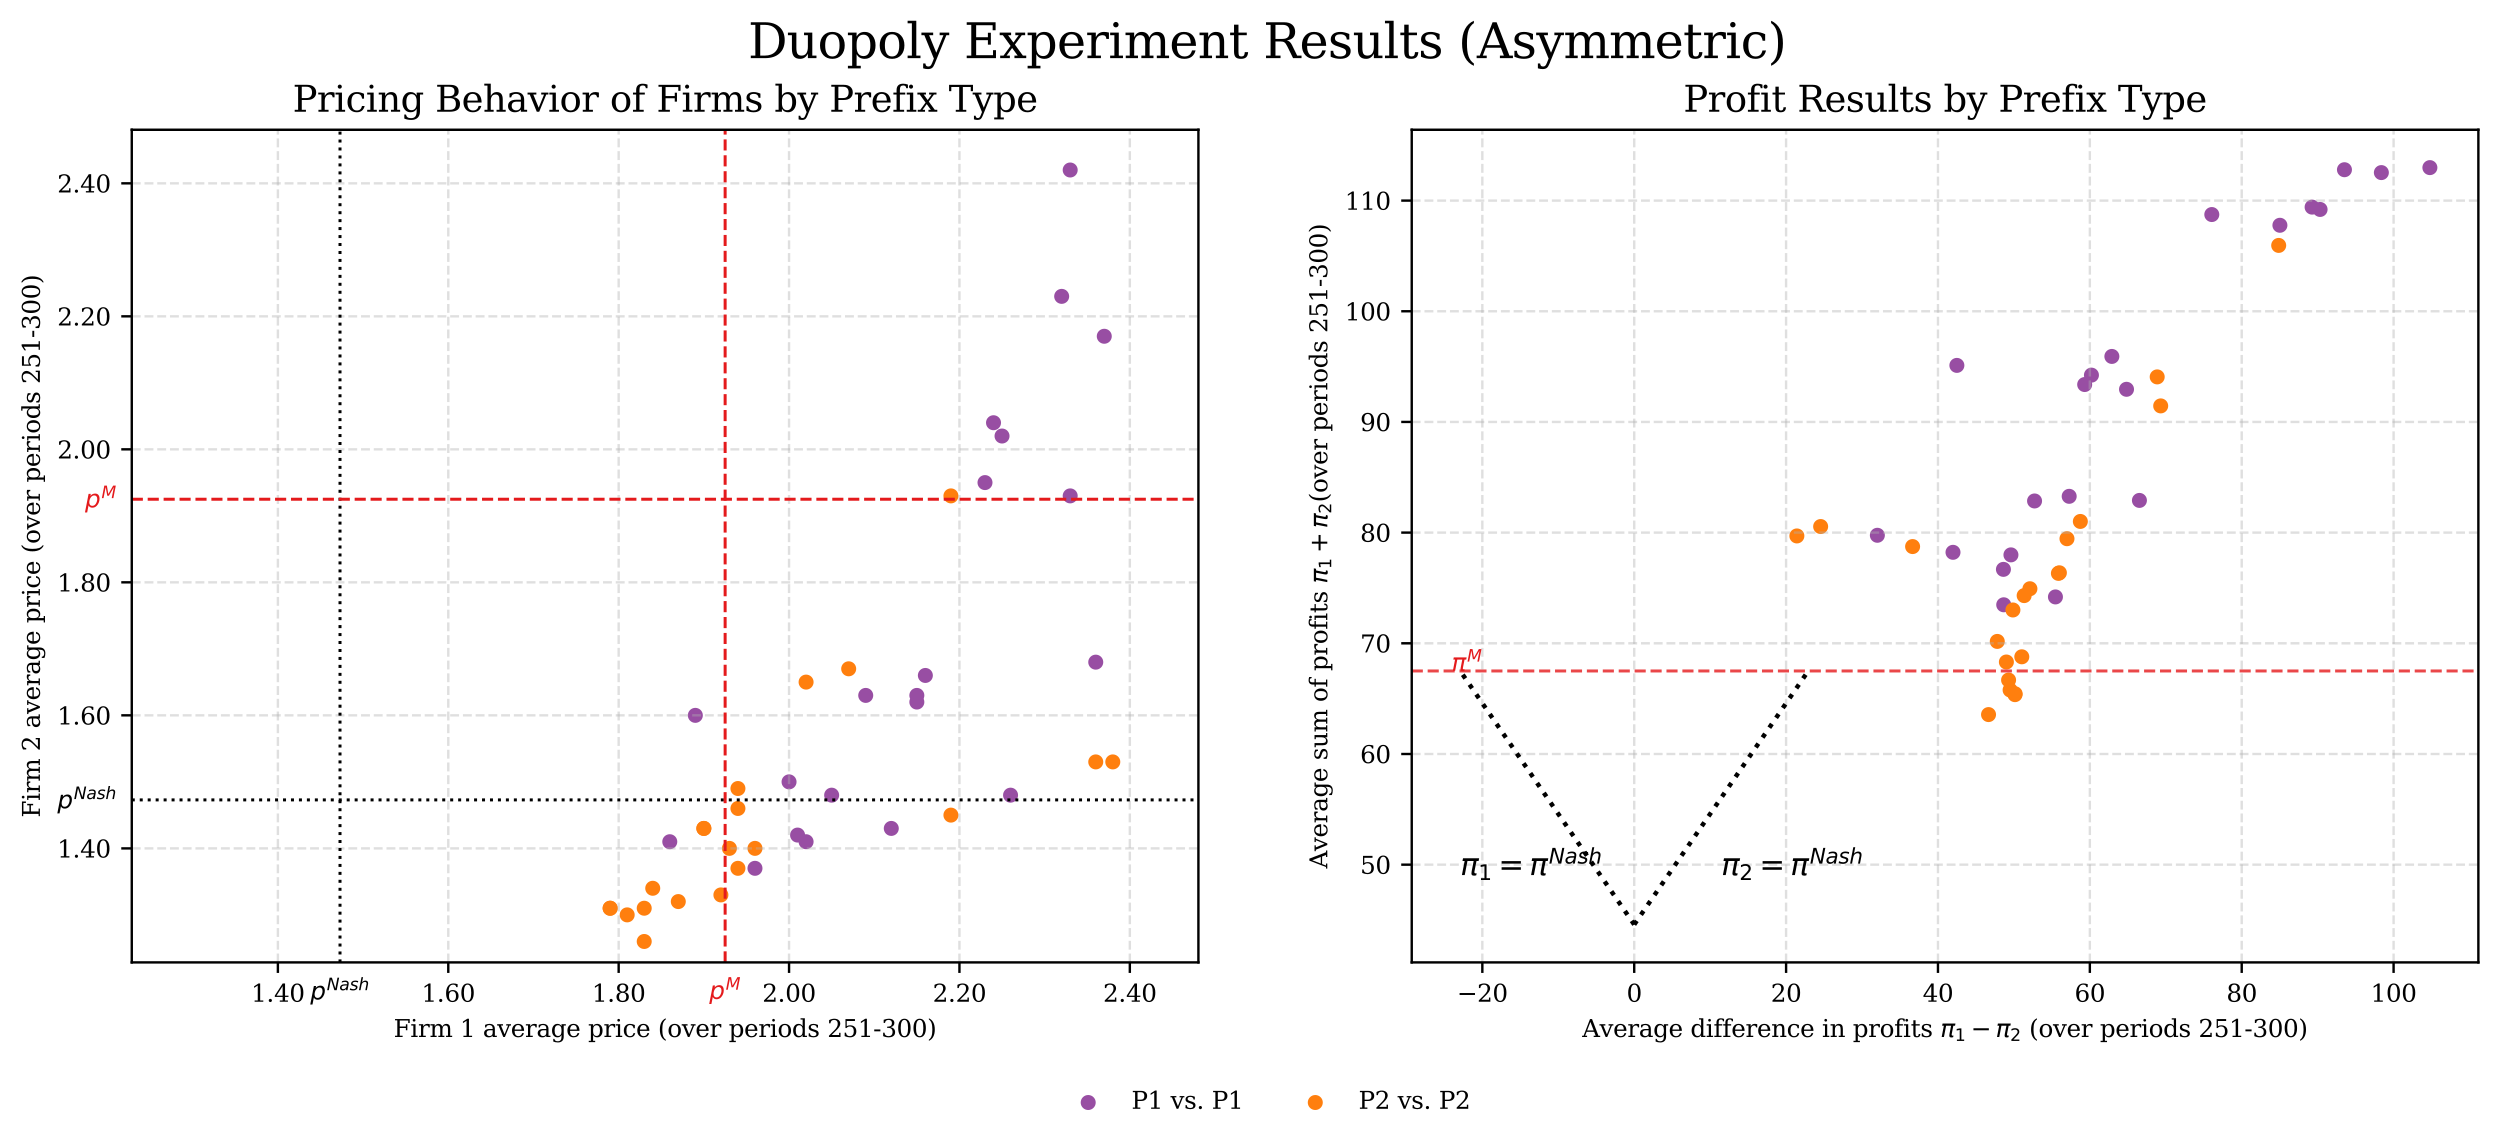 <?xml version="1.0" encoding="utf-8" standalone="no"?>
<!DOCTYPE svg PUBLIC "-//W3C//DTD SVG 1.1//EN"
  "http://www.w3.org/Graphics/SVG/1.1/DTD/svg11.dtd">
<svg xmlns:xlink="http://www.w3.org/1999/xlink" width="832.269pt" height="381.2pt" viewBox="0 0 832.269 381.2" xmlns="http://www.w3.org/2000/svg" version="1.1">
 <defs>
  <style type="text/css">*{stroke-linejoin: round; stroke-linecap: butt}</style>
 </defs>
 <g id="figure_1">
  <g id="patch_1">
   <path d="M 0 381.2 
L 832.269 381.2 
L 832.269 0 
L 0 0 
z
" style="fill: #ffffff"/>
  </g>
  <g id="axes_1">
   <g id="patch_2">
    <path d="M 43.869 320.4 
L 398.96 320.4 
L 398.96 43.2 
L 43.869 43.2 
z
" style="fill: #ffffff"/>
   </g>
   <g id="PathCollection_1">
    <defs>
     <path id="ma7e325c660" d="M 0 2 
C 0.53 2 1.039 1.789 1.414 1.414 
C 1.789 1.039 2 0.53 2 0 
C 2 -0.53 1.789 -1.039 1.414 -1.414 
C 1.039 -1.789 0.53 -2 0 -2 
C -0.53 -2 -1.039 -1.789 -1.414 -1.414 
C -1.789 -1.039 -2 -0.53 -2 0 
C -2 0.53 -1.789 1.039 -1.414 1.414 
C -1.039 1.789 -0.53 2 0 2 
z
" style="stroke: #984ea3"/>
    </defs>
    <g clip-path="url(#p4b4b7f9985)">
     <use xlink:href="#ma7e325c660" x="333.585" y="145.157" style="fill: #984ea3; stroke: #984ea3"/>
     <use xlink:href="#ma7e325c660" x="364.784" y="220.435" style="fill: #984ea3; stroke: #984ea3"/>
     <use xlink:href="#ma7e325c660" x="367.62" y="111.946" style="fill: #984ea3; stroke: #984ea3"/>
     <use xlink:href="#ma7e325c660" x="336.422" y="264.716" style="fill: #984ea3; stroke: #984ea3"/>
     <use xlink:href="#ma7e325c660" x="265.517" y="278.001" style="fill: #984ea3; stroke: #984ea3"/>
     <use xlink:href="#ma7e325c660" x="305.224" y="231.506" style="fill: #984ea3; stroke: #984ea3"/>
     <use xlink:href="#ma7e325c660" x="296.715" y="275.787" style="fill: #984ea3; stroke: #984ea3"/>
     <use xlink:href="#ma7e325c660" x="262.681" y="260.288" style="fill: #984ea3; stroke: #984ea3"/>
     <use xlink:href="#ma7e325c660" x="231.483" y="238.148" style="fill: #984ea3; stroke: #984ea3"/>
     <use xlink:href="#ma7e325c660" x="222.974" y="280.215" style="fill: #984ea3; stroke: #984ea3"/>
     <use xlink:href="#ma7e325c660" x="330.749" y="140.729" style="fill: #984ea3; stroke: #984ea3"/>
     <use xlink:href="#ma7e325c660" x="288.206" y="231.506" style="fill: #984ea3; stroke: #984ea3"/>
     <use xlink:href="#ma7e325c660" x="356.275" y="165.084" style="fill: #984ea3; stroke: #984ea3"/>
     <use xlink:href="#ma7e325c660" x="353.439" y="98.662" style="fill: #984ea3; stroke: #984ea3"/>
     <use xlink:href="#ma7e325c660" x="327.913" y="160.656" style="fill: #984ea3; stroke: #984ea3"/>
     <use xlink:href="#ma7e325c660" x="268.353" y="280.215" style="fill: #984ea3; stroke: #984ea3"/>
     <use xlink:href="#ma7e325c660" x="305.224" y="233.72" style="fill: #984ea3; stroke: #984ea3"/>
     <use xlink:href="#ma7e325c660" x="276.862" y="264.716" style="fill: #984ea3; stroke: #984ea3"/>
     <use xlink:href="#ma7e325c660" x="308.06" y="224.863" style="fill: #984ea3; stroke: #984ea3"/>
     <use xlink:href="#ma7e325c660" x="356.275" y="56.595" style="fill: #984ea3; stroke: #984ea3"/>
     <use xlink:href="#ma7e325c660" x="251.336" y="289.071" style="fill: #984ea3; stroke: #984ea3"/>
    </g>
   </g>
   <g id="PathCollection_2">
    <defs>
     <path id="m18231db285" d="M 0 2 
C 0.53 2 1.039 1.789 1.414 1.414 
C 1.789 1.039 2 0.53 2 0 
C 2 -0.53 1.789 -1.039 1.414 -1.414 
C 1.039 -1.789 0.53 -2 0 -2 
C -0.53 -2 -1.039 -1.789 -1.414 -1.414 
C -1.789 -1.039 -2 -0.53 -2 0 
C -2 0.53 -1.789 1.039 -1.414 1.414 
C -1.039 1.789 -0.53 2 0 2 
z
" style="stroke: #ff7f0e"/>
    </defs>
    <g clip-path="url(#p4b4b7f9985)">
     <use xlink:href="#m18231db285" x="316.568" y="165.084" style="fill: #ff7f0e; stroke: #ff7f0e"/>
     <use xlink:href="#m18231db285" x="208.793" y="304.569" style="fill: #ff7f0e; stroke: #ff7f0e"/>
     <use xlink:href="#m18231db285" x="203.121" y="302.355" style="fill: #ff7f0e; stroke: #ff7f0e"/>
     <use xlink:href="#m18231db285" x="245.664" y="269.145" style="fill: #ff7f0e; stroke: #ff7f0e"/>
     <use xlink:href="#m18231db285" x="234.319" y="275.787" style="fill: #ff7f0e; stroke: #ff7f0e"/>
     <use xlink:href="#m18231db285" x="316.568" y="271.359" style="fill: #ff7f0e; stroke: #ff7f0e"/>
     <use xlink:href="#m18231db285" x="234.319" y="275.787" style="fill: #ff7f0e; stroke: #ff7f0e"/>
     <use xlink:href="#m18231db285" x="225.81" y="300.141" style="fill: #ff7f0e; stroke: #ff7f0e"/>
     <use xlink:href="#m18231db285" x="364.784" y="253.646" style="fill: #ff7f0e; stroke: #ff7f0e"/>
     <use xlink:href="#m18231db285" x="214.466" y="302.355" style="fill: #ff7f0e; stroke: #ff7f0e"/>
     <use xlink:href="#m18231db285" x="245.664" y="262.502" style="fill: #ff7f0e; stroke: #ff7f0e"/>
     <use xlink:href="#m18231db285" x="245.664" y="289.071" style="fill: #ff7f0e; stroke: #ff7f0e"/>
     <use xlink:href="#m18231db285" x="217.302" y="295.713" style="fill: #ff7f0e; stroke: #ff7f0e"/>
     <use xlink:href="#m18231db285" x="268.353" y="227.077" style="fill: #ff7f0e; stroke: #ff7f0e"/>
     <use xlink:href="#m18231db285" x="214.466" y="313.426" style="fill: #ff7f0e; stroke: #ff7f0e"/>
     <use xlink:href="#m18231db285" x="370.456" y="253.646" style="fill: #ff7f0e; stroke: #ff7f0e"/>
     <use xlink:href="#m18231db285" x="239.991" y="297.927" style="fill: #ff7f0e; stroke: #ff7f0e"/>
     <use xlink:href="#m18231db285" x="282.534" y="222.649" style="fill: #ff7f0e; stroke: #ff7f0e"/>
     <use xlink:href="#m18231db285" x="203.121" y="302.355" style="fill: #ff7f0e; stroke: #ff7f0e"/>
     <use xlink:href="#m18231db285" x="251.336" y="282.429" style="fill: #ff7f0e; stroke: #ff7f0e"/>
     <use xlink:href="#m18231db285" x="242.827" y="282.429" style="fill: #ff7f0e; stroke: #ff7f0e"/>
    </g>
   </g>
   <g id="matplotlib.axis_1">
    <g id="xtick_1">
     <g id="line2d_1">
      <path d="M 92.509 320.4 
L 92.509 43.2 
" clip-path="url(#p4b4b7f9985)" style="fill: none; stroke-dasharray: 2.96,1.28; stroke-dashoffset: 0; stroke: #b0b0b0; stroke-opacity: 0.4; stroke-width: 0.8"/>
     </g>
     <g id="line2d_2">
      <defs>
       <path id="mad9b67b0d7" d="M 0 0 
L 0 3.5 
" style="stroke: #000000; stroke-width: 0.8"/>
      </defs>
      <g>
       <use xlink:href="#mad9b67b0d7" x="92.509" y="320.4" style="stroke: #000000; stroke-width: 0.8"/>
      </g>
     </g>
     <g id="text_1">
      <!-- 1.40 -->
      <g transform="translate(83.603 333.479) scale(0.08 -0.08)">
       <defs>
        <path id="DejaVuSerif-31" d="M 909 0 
L 909 331 
L 1722 331 
L 1722 4213 
L 781 3603 
L 781 4013 
L 1919 4750 
L 2350 4750 
L 2350 331 
L 3163 331 
L 3163 0 
L 909 0 
z
" transform="scale(0.016)"/>
        <path id="DejaVuSerif-2e" d="M 603 325 
Q 603 500 722 622 
Q 841 744 1019 744 
Q 1191 744 1312 622 
Q 1434 500 1434 325 
Q 1434 153 1312 31 
Q 1191 -91 1019 -91 
Q 841 -91 722 29 
Q 603 150 603 325 
z
" transform="scale(0.016)"/>
        <path id="DejaVuSerif-34" d="M 2234 1581 
L 2234 4063 
L 641 1581 
L 2234 1581 
z
M 3609 0 
L 1484 0 
L 1484 331 
L 2234 331 
L 2234 1247 
L 197 1247 
L 197 1588 
L 2241 4750 
L 2859 4750 
L 2859 1581 
L 3750 1581 
L 3750 1247 
L 2859 1247 
L 2859 331 
L 3609 331 
L 3609 0 
z
" transform="scale(0.016)"/>
        <path id="DejaVuSerif-30" d="M 2034 219 
Q 2513 219 2750 744 
Q 2988 1269 2988 2328 
Q 2988 3391 2750 3916 
Q 2513 4441 2034 4441 
Q 1556 4441 1318 3916 
Q 1081 3391 1081 2328 
Q 1081 1269 1318 744 
Q 1556 219 2034 219 
z
M 2034 -91 
Q 1275 -91 848 546 
Q 422 1184 422 2328 
Q 422 3475 848 4112 
Q 1275 4750 2034 4750 
Q 2797 4750 3222 4112 
Q 3647 3475 3647 2328 
Q 3647 1184 3222 546 
Q 2797 -91 2034 -91 
z
" transform="scale(0.016)"/>
       </defs>
       <use xlink:href="#DejaVuSerif-31"/>
       <use xlink:href="#DejaVuSerif-2e" transform="translate(63.623 0)"/>
       <use xlink:href="#DejaVuSerif-34" transform="translate(95.41 0)"/>
       <use xlink:href="#DejaVuSerif-30" transform="translate(159.033 0)"/>
      </g>
     </g>
    </g>
    <g id="xtick_2">
     <g id="line2d_3">
      <path d="M 149.233 320.4 
L 149.233 43.2 
" clip-path="url(#p4b4b7f9985)" style="fill: none; stroke-dasharray: 2.96,1.28; stroke-dashoffset: 0; stroke: #b0b0b0; stroke-opacity: 0.4; stroke-width: 0.8"/>
     </g>
     <g id="line2d_4">
      <g>
       <use xlink:href="#mad9b67b0d7" x="149.233" y="320.4" style="stroke: #000000; stroke-width: 0.8"/>
      </g>
     </g>
     <g id="text_2">
      <!-- 1.60 -->
      <g transform="translate(140.327 333.479) scale(0.08 -0.08)">
       <defs>
        <path id="DejaVuSerif-36" d="M 2094 219 
Q 2534 219 2771 542 
Q 3009 866 3009 1472 
Q 3009 2078 2771 2401 
Q 2534 2725 2094 2725 
Q 1647 2725 1412 2412 
Q 1178 2100 1178 1509 
Q 1178 888 1415 553 
Q 1653 219 2094 219 
z
M 1075 2569 
Q 1288 2803 1556 2918 
Q 1825 3034 2163 3034 
Q 2859 3034 3264 2615 
Q 3669 2197 3669 1472 
Q 3669 763 3233 336 
Q 2797 -91 2069 -91 
Q 1278 -91 853 498 
Q 428 1088 428 2181 
Q 428 3406 931 4078 
Q 1434 4750 2350 4750 
Q 2597 4750 2869 4703 
Q 3141 4656 3425 4563 
L 3425 3794 
L 3072 3794 
Q 3034 4109 2831 4275 
Q 2628 4441 2284 4441 
Q 1678 4441 1381 3981 
Q 1084 3522 1075 2569 
z
" transform="scale(0.016)"/>
       </defs>
       <use xlink:href="#DejaVuSerif-31"/>
       <use xlink:href="#DejaVuSerif-2e" transform="translate(63.623 0)"/>
       <use xlink:href="#DejaVuSerif-36" transform="translate(95.41 0)"/>
       <use xlink:href="#DejaVuSerif-30" transform="translate(159.033 0)"/>
      </g>
     </g>
    </g>
    <g id="xtick_3">
     <g id="line2d_5">
      <path d="M 205.957 320.4 
L 205.957 43.2 
" clip-path="url(#p4b4b7f9985)" style="fill: none; stroke-dasharray: 2.96,1.28; stroke-dashoffset: 0; stroke: #b0b0b0; stroke-opacity: 0.4; stroke-width: 0.8"/>
     </g>
     <g id="line2d_6">
      <g>
       <use xlink:href="#mad9b67b0d7" x="205.957" y="320.4" style="stroke: #000000; stroke-width: 0.8"/>
      </g>
     </g>
     <g id="text_3">
      <!-- 1.80 -->
      <g transform="translate(197.051 333.479) scale(0.08 -0.08)">
       <defs>
        <path id="DejaVuSerif-38" d="M 2981 1275 
Q 2981 1775 2732 2051 
Q 2484 2328 2034 2328 
Q 1584 2328 1336 2051 
Q 1088 1775 1088 1275 
Q 1088 772 1336 495 
Q 1584 219 2034 219 
Q 2484 219 2732 495 
Q 2981 772 2981 1275 
z
M 2853 3541 
Q 2853 3966 2637 4203 
Q 2422 4441 2034 4441 
Q 1650 4441 1433 4203 
Q 1216 3966 1216 3541 
Q 1216 3113 1433 2875 
Q 1650 2638 2034 2638 
Q 2422 2638 2637 2875 
Q 2853 3113 2853 3541 
z
M 2516 2484 
Q 3047 2413 3344 2092 
Q 3641 1772 3641 1275 
Q 3641 619 3225 264 
Q 2809 -91 2034 -91 
Q 1263 -91 845 264 
Q 428 619 428 1275 
Q 428 1772 725 2092 
Q 1022 2413 1556 2484 
Q 1084 2569 832 2842 
Q 581 3116 581 3541 
Q 581 4103 968 4426 
Q 1356 4750 2034 4750 
Q 2713 4750 3100 4426 
Q 3488 4103 3488 3541 
Q 3488 3116 3236 2842 
Q 2984 2569 2516 2484 
z
" transform="scale(0.016)"/>
       </defs>
       <use xlink:href="#DejaVuSerif-31"/>
       <use xlink:href="#DejaVuSerif-2e" transform="translate(63.623 0)"/>
       <use xlink:href="#DejaVuSerif-38" transform="translate(95.41 0)"/>
       <use xlink:href="#DejaVuSerif-30" transform="translate(159.033 0)"/>
      </g>
     </g>
    </g>
    <g id="xtick_4">
     <g id="line2d_7">
      <path d="M 262.681 320.4 
L 262.681 43.2 
" clip-path="url(#p4b4b7f9985)" style="fill: none; stroke-dasharray: 2.96,1.28; stroke-dashoffset: 0; stroke: #b0b0b0; stroke-opacity: 0.4; stroke-width: 0.8"/>
     </g>
     <g id="line2d_8">
      <g>
       <use xlink:href="#mad9b67b0d7" x="262.681" y="320.4" style="stroke: #000000; stroke-width: 0.8"/>
      </g>
     </g>
     <g id="text_4">
      <!-- 2.00 -->
      <g transform="translate(253.775 333.479) scale(0.08 -0.08)">
       <defs>
        <path id="DejaVuSerif-32" d="M 819 3553 
L 469 3553 
L 469 4384 
Q 803 4563 1142 4656 
Q 1481 4750 1806 4750 
Q 2534 4750 2956 4397 
Q 3378 4044 3378 3438 
Q 3378 2753 2422 1800 
Q 2347 1728 2309 1691 
L 1131 513 
L 3078 513 
L 3078 1088 
L 3444 1088 
L 3444 0 
L 434 0 
L 434 341 
L 1850 1753 
Q 2319 2222 2519 2614 
Q 2719 3006 2719 3438 
Q 2719 3909 2473 4175 
Q 2228 4441 1797 4441 
Q 1350 4441 1106 4219 
Q 863 3997 819 3553 
z
" transform="scale(0.016)"/>
       </defs>
       <use xlink:href="#DejaVuSerif-32"/>
       <use xlink:href="#DejaVuSerif-2e" transform="translate(63.623 0)"/>
       <use xlink:href="#DejaVuSerif-30" transform="translate(95.41 0)"/>
       <use xlink:href="#DejaVuSerif-30" transform="translate(159.033 0)"/>
      </g>
     </g>
    </g>
    <g id="xtick_5">
     <g id="line2d_9">
      <path d="M 319.405 320.4 
L 319.405 43.2 
" clip-path="url(#p4b4b7f9985)" style="fill: none; stroke-dasharray: 2.96,1.28; stroke-dashoffset: 0; stroke: #b0b0b0; stroke-opacity: 0.4; stroke-width: 0.8"/>
     </g>
     <g id="line2d_10">
      <g>
       <use xlink:href="#mad9b67b0d7" x="319.405" y="320.4" style="stroke: #000000; stroke-width: 0.8"/>
      </g>
     </g>
     <g id="text_5">
      <!-- 2.20 -->
      <g transform="translate(310.498 333.479) scale(0.08 -0.08)">
       <use xlink:href="#DejaVuSerif-32"/>
       <use xlink:href="#DejaVuSerif-2e" transform="translate(63.623 0)"/>
       <use xlink:href="#DejaVuSerif-32" transform="translate(95.41 0)"/>
       <use xlink:href="#DejaVuSerif-30" transform="translate(159.033 0)"/>
      </g>
     </g>
    </g>
    <g id="xtick_6">
     <g id="line2d_11">
      <path d="M 376.128 320.4 
L 376.128 43.2 
" clip-path="url(#p4b4b7f9985)" style="fill: none; stroke-dasharray: 2.96,1.28; stroke-dashoffset: 0; stroke: #b0b0b0; stroke-opacity: 0.4; stroke-width: 0.8"/>
     </g>
     <g id="line2d_12">
      <g>
       <use xlink:href="#mad9b67b0d7" x="376.128" y="320.4" style="stroke: #000000; stroke-width: 0.8"/>
      </g>
     </g>
     <g id="text_6">
      <!-- 2.40 -->
      <g transform="translate(367.222 333.479) scale(0.08 -0.08)">
       <use xlink:href="#DejaVuSerif-32"/>
       <use xlink:href="#DejaVuSerif-2e" transform="translate(63.623 0)"/>
       <use xlink:href="#DejaVuSerif-34" transform="translate(95.41 0)"/>
       <use xlink:href="#DejaVuSerif-30" transform="translate(159.033 0)"/>
      </g>
     </g>
    </g>
    <g id="text_7">
     <!-- Firm 1 average price (over periods 251-300) -->
     <g transform="translate(131.054 345.221) scale(0.08 -0.08)">
      <defs>
       <path id="DejaVuSerif-46" d="M 353 0 
L 353 331 
L 947 331 
L 947 4331 
L 353 4331 
L 353 4666 
L 4172 4666 
L 4172 3628 
L 3788 3628 
L 3788 4281 
L 1581 4281 
L 1581 2719 
L 3175 2719 
L 3175 3303 
L 3559 3303 
L 3559 1753 
L 3175 1753 
L 3175 2338 
L 1581 2338 
L 1581 331 
L 2328 331 
L 2328 0 
L 353 0 
z
" transform="scale(0.016)"/>
       <path id="DejaVuSerif-69" d="M 622 4353 
Q 622 4497 726 4603 
Q 831 4709 978 4709 
Q 1122 4709 1226 4603 
Q 1331 4497 1331 4353 
Q 1331 4206 1228 4103 
Q 1125 4000 978 4000 
Q 831 4000 726 4103 
Q 622 4206 622 4353 
z
M 1356 331 
L 1900 331 
L 1900 0 
L 231 0 
L 231 331 
L 781 331 
L 781 2988 
L 231 2988 
L 231 3322 
L 1356 3322 
L 1356 331 
z
" transform="scale(0.016)"/>
       <path id="DejaVuSerif-72" d="M 3059 3328 
L 3059 2497 
L 2728 2497 
Q 2713 2744 2591 2866 
Q 2469 2988 2234 2988 
Q 1809 2988 1582 2694 
Q 1356 2400 1356 1850 
L 1356 331 
L 2022 331 
L 2022 0 
L 263 0 
L 263 331 
L 781 331 
L 781 2994 
L 231 2994 
L 231 3322 
L 1356 3322 
L 1356 2731 
Q 1525 3078 1790 3245 
Q 2056 3413 2438 3413 
Q 2578 3413 2733 3391 
Q 2888 3369 3059 3328 
z
" transform="scale(0.016)"/>
       <path id="DejaVuSerif-6d" d="M 3316 2675 
Q 3481 3041 3739 3227 
Q 3997 3413 4341 3413 
Q 4863 3413 5119 3089 
Q 5375 2766 5375 2113 
L 5375 331 
L 5894 331 
L 5894 0 
L 4300 0 
L 4300 331 
L 4800 331 
L 4800 2047 
Q 4800 2556 4650 2772 
Q 4500 2988 4153 2988 
Q 3769 2988 3567 2697 
Q 3366 2406 3366 1850 
L 3366 331 
L 3866 331 
L 3866 0 
L 2291 0 
L 2291 331 
L 2791 331 
L 2791 2069 
Q 2791 2566 2641 2777 
Q 2491 2988 2144 2988 
Q 1759 2988 1557 2697 
Q 1356 2406 1356 1850 
L 1356 331 
L 1856 331 
L 1856 0 
L 263 0 
L 263 331 
L 781 331 
L 781 2994 
L 231 2994 
L 231 3322 
L 1356 3322 
L 1356 2731 
Q 1516 3063 1762 3238 
Q 2009 3413 2322 3413 
Q 2709 3413 2968 3220 
Q 3228 3028 3316 2675 
z
" transform="scale(0.016)"/>
       <path id="DejaVuSerif-20" transform="scale(0.016)"/>
       <path id="DejaVuSerif-61" d="M 2547 1044 
L 2547 1747 
L 1806 1747 
Q 1378 1747 1168 1562 
Q 959 1378 959 997 
Q 959 650 1171 447 
Q 1384 244 1747 244 
Q 2106 244 2326 466 
Q 2547 688 2547 1044 
z
M 3122 2075 
L 3122 331 
L 3634 331 
L 3634 0 
L 2547 0 
L 2547 359 
Q 2356 128 2106 18 
Q 1856 -91 1522 -91 
Q 969 -91 644 203 
Q 319 497 319 997 
Q 319 1513 691 1797 
Q 1063 2081 1741 2081 
L 2547 2081 
L 2547 2309 
Q 2547 2688 2317 2895 
Q 2088 3103 1672 3103 
Q 1328 3103 1125 2947 
Q 922 2791 872 2484 
L 575 2484 
L 575 3156 
Q 875 3284 1158 3348 
Q 1441 3413 1709 3413 
Q 2400 3413 2761 3070 
Q 3122 2728 3122 2075 
z
" transform="scale(0.016)"/>
       <path id="DejaVuSerif-76" d="M 1581 0 
L 359 2988 
L -19 2988 
L -19 3322 
L 1509 3322 
L 1509 2988 
L 978 2988 
L 1913 703 
L 2847 2988 
L 2350 2988 
L 2350 3322 
L 3597 3322 
L 3597 2988 
L 3225 2988 
L 2003 0 
L 1581 0 
z
" transform="scale(0.016)"/>
       <path id="DejaVuSerif-65" d="M 3469 1600 
L 991 1600 
L 991 1575 
Q 991 903 1244 561 
Q 1497 219 1991 219 
Q 2369 219 2611 417 
Q 2853 616 2950 1006 
L 3413 1006 
Q 3275 459 2904 184 
Q 2534 -91 1931 -91 
Q 1203 -91 761 389 
Q 319 869 319 1663 
Q 319 2450 753 2931 
Q 1188 3413 1894 3413 
Q 2647 3413 3050 2948 
Q 3453 2484 3469 1600 
z
M 2791 1931 
Q 2772 2513 2545 2808 
Q 2319 3103 1894 3103 
Q 1497 3103 1269 2806 
Q 1041 2509 991 1931 
L 2791 1931 
z
" transform="scale(0.016)"/>
       <path id="DejaVuSerif-67" d="M 3359 2988 
L 3359 72 
Q 3359 -644 2965 -1033 
Q 2572 -1422 1844 -1422 
Q 1516 -1422 1216 -1362 
Q 916 -1303 641 -1184 
L 641 -488 
L 941 -488 
Q 997 -813 1206 -963 
Q 1416 -1113 1806 -1113 
Q 2313 -1113 2548 -827 
Q 2784 -541 2784 72 
L 2784 519 
Q 2616 206 2355 57 
Q 2094 -91 1709 -91 
Q 1097 -91 708 395 
Q 319 881 319 1663 
Q 319 2444 706 2928 
Q 1094 3413 1709 3413 
Q 2094 3413 2355 3264 
Q 2616 3116 2784 2803 
L 2784 3322 
L 3909 3322 
L 3909 2988 
L 3359 2988 
z
M 2784 1825 
Q 2784 2422 2554 2737 
Q 2325 3053 1888 3053 
Q 1444 3053 1217 2703 
Q 991 2353 991 1663 
Q 991 975 1217 622 
Q 1444 269 1888 269 
Q 2325 269 2554 583 
Q 2784 897 2784 1497 
L 2784 1825 
z
" transform="scale(0.016)"/>
       <path id="DejaVuSerif-70" d="M 1313 1825 
L 1313 1497 
Q 1313 897 1542 583 
Q 1772 269 2209 269 
Q 2650 269 2876 622 
Q 3103 975 3103 1663 
Q 3103 2353 2876 2703 
Q 2650 3053 2209 3053 
Q 1772 3053 1542 2737 
Q 1313 2422 1313 1825 
z
M 738 2988 
L 184 2988 
L 184 3322 
L 1313 3322 
L 1313 2803 
Q 1481 3116 1742 3264 
Q 2003 3413 2388 3413 
Q 3000 3413 3387 2928 
Q 3775 2444 3775 1663 
Q 3775 881 3387 395 
Q 3000 -91 2388 -91 
Q 2003 -91 1742 57 
Q 1481 206 1313 519 
L 1313 -997 
L 1856 -997 
L 1856 -1331 
L 184 -1331 
L 184 -997 
L 738 -997 
L 738 2988 
z
" transform="scale(0.016)"/>
       <path id="DejaVuSerif-63" d="M 3291 997 
Q 3169 466 2822 187 
Q 2475 -91 1925 -91 
Q 1200 -91 759 389 
Q 319 869 319 1663 
Q 319 2459 759 2936 
Q 1200 3413 1925 3413 
Q 2241 3413 2553 3339 
Q 2866 3266 3181 3116 
L 3181 2266 
L 2847 2266 
Q 2781 2703 2561 2903 
Q 2341 3103 1931 3103 
Q 1466 3103 1228 2742 
Q 991 2381 991 1663 
Q 991 944 1227 581 
Q 1463 219 1931 219 
Q 2303 219 2525 412 
Q 2747 606 2828 997 
L 3291 997 
z
" transform="scale(0.016)"/>
       <path id="DejaVuSerif-28" d="M 2041 -997 
Q 1281 -656 893 83 
Q 506 822 506 1931 
Q 506 3044 893 3783 
Q 1281 4522 2041 4863 
L 2041 4556 
Q 1559 4225 1350 3623 
Q 1141 3022 1141 1931 
Q 1141 844 1350 242 
Q 1559 -359 2041 -691 
L 2041 -997 
z
" transform="scale(0.016)"/>
       <path id="DejaVuSerif-6f" d="M 1925 219 
Q 2388 219 2623 584 
Q 2859 950 2859 1663 
Q 2859 2375 2623 2739 
Q 2388 3103 1925 3103 
Q 1463 3103 1227 2739 
Q 991 2375 991 1663 
Q 991 950 1228 584 
Q 1466 219 1925 219 
z
M 1925 -91 
Q 1200 -91 759 389 
Q 319 869 319 1663 
Q 319 2456 758 2934 
Q 1197 3413 1925 3413 
Q 2653 3413 3092 2934 
Q 3531 2456 3531 1663 
Q 3531 869 3092 389 
Q 2653 -91 1925 -91 
z
" transform="scale(0.016)"/>
       <path id="DejaVuSerif-64" d="M 3359 331 
L 3909 331 
L 3909 0 
L 2784 0 
L 2784 519 
Q 2616 206 2355 57 
Q 2094 -91 1709 -91 
Q 1097 -91 708 395 
Q 319 881 319 1663 
Q 319 2444 706 2928 
Q 1094 3413 1709 3413 
Q 2094 3413 2355 3264 
Q 2616 3116 2784 2803 
L 2784 4531 
L 2241 4531 
L 2241 4863 
L 3359 4863 
L 3359 331 
z
M 2784 1497 
L 2784 1825 
Q 2784 2422 2554 2737 
Q 2325 3053 1888 3053 
Q 1444 3053 1217 2703 
Q 991 2353 991 1663 
Q 991 975 1217 622 
Q 1444 269 1888 269 
Q 2325 269 2554 583 
Q 2784 897 2784 1497 
z
" transform="scale(0.016)"/>
       <path id="DejaVuSerif-73" d="M 359 184 
L 359 959 
L 691 959 
Q 703 588 923 403 
Q 1144 219 1575 219 
Q 1963 219 2166 364 
Q 2369 509 2369 788 
Q 2369 1006 2220 1140 
Q 2072 1275 1594 1428 
L 1178 1569 
Q 750 1706 558 1912 
Q 366 2119 366 2438 
Q 366 2894 700 3153 
Q 1034 3413 1625 3413 
Q 1888 3413 2178 3344 
Q 2469 3275 2778 3144 
L 2778 2419 
L 2447 2419 
Q 2434 2741 2221 2922 
Q 2009 3103 1644 3103 
Q 1281 3103 1095 2975 
Q 909 2847 909 2591 
Q 909 2381 1050 2254 
Q 1191 2128 1613 1997 
L 2069 1856 
Q 2541 1709 2748 1489 
Q 2956 1269 2956 922 
Q 2956 450 2595 179 
Q 2234 -91 1600 -91 
Q 1278 -91 972 -22 
Q 666 47 359 184 
z
" transform="scale(0.016)"/>
       <path id="DejaVuSerif-35" d="M 3219 4666 
L 3219 4153 
L 1081 4153 
L 1081 2816 
Q 1244 2928 1461 2984 
Q 1678 3041 1947 3041 
Q 2703 3041 3140 2622 
Q 3578 2203 3578 1478 
Q 3578 738 3136 323 
Q 2694 -91 1894 -91 
Q 1572 -91 1234 -12 
Q 897 66 544 225 
L 544 1131 
L 897 1131 
Q 925 688 1179 453 
Q 1434 219 1894 219 
Q 2388 219 2653 544 
Q 2919 869 2919 1478 
Q 2919 2084 2655 2407 
Q 2391 2731 1894 2731 
Q 1613 2731 1398 2631 
Q 1184 2531 1019 2322 
L 750 2322 
L 750 4666 
L 3219 4666 
z
" transform="scale(0.016)"/>
       <path id="DejaVuSerif-2d" d="M 281 1959 
L 1881 1959 
L 1881 1472 
L 281 1472 
L 281 1959 
z
" transform="scale(0.016)"/>
       <path id="DejaVuSerif-33" d="M 622 4469 
Q 988 4606 1323 4678 
Q 1659 4750 1953 4750 
Q 2638 4750 3022 4454 
Q 3406 4159 3406 3634 
Q 3406 3213 3140 2930 
Q 2875 2647 2388 2547 
Q 2963 2466 3280 2130 
Q 3597 1794 3597 1259 
Q 3597 606 3158 257 
Q 2719 -91 1894 -91 
Q 1528 -91 1179 -12 
Q 831 66 488 225 
L 488 1131 
L 838 1131 
Q 869 681 1141 450 
Q 1413 219 1906 219 
Q 2384 219 2661 495 
Q 2938 772 2938 1253 
Q 2938 1803 2653 2086 
Q 2369 2369 1819 2369 
L 1522 2369 
L 1522 2688 
L 1678 2688 
Q 2225 2688 2498 2914 
Q 2772 3141 2772 3597 
Q 2772 4006 2547 4223 
Q 2322 4441 1900 4441 
Q 1478 4441 1245 4241 
Q 1013 4041 972 3647 
L 622 3647 
L 622 4469 
z
" transform="scale(0.016)"/>
       <path id="DejaVuSerif-29" d="M 453 -997 
L 453 -691 
Q 934 -359 1145 242 
Q 1356 844 1356 1931 
Q 1356 3022 1145 3623 
Q 934 4225 453 4556 
L 453 4863 
Q 1216 4522 1603 3783 
Q 1991 3044 1991 1931 
Q 1991 822 1603 83 
Q 1216 -656 453 -997 
z
" transform="scale(0.016)"/>
      </defs>
      <use xlink:href="#DejaVuSerif-46"/>
      <use xlink:href="#DejaVuSerif-69" transform="translate(69.385 0)"/>
      <use xlink:href="#DejaVuSerif-72" transform="translate(101.367 0)"/>
      <use xlink:href="#DejaVuSerif-6d" transform="translate(149.17 0)"/>
      <use xlink:href="#DejaVuSerif-20" transform="translate(243.994 0)"/>
      <use xlink:href="#DejaVuSerif-31" transform="translate(275.781 0)"/>
      <use xlink:href="#DejaVuSerif-20" transform="translate(339.404 0)"/>
      <use xlink:href="#DejaVuSerif-61" transform="translate(371.191 0)"/>
      <use xlink:href="#DejaVuSerif-76" transform="translate(430.811 0)"/>
      <use xlink:href="#DejaVuSerif-65" transform="translate(487.305 0)"/>
      <use xlink:href="#DejaVuSerif-72" transform="translate(546.484 0)"/>
      <use xlink:href="#DejaVuSerif-61" transform="translate(594.287 0)"/>
      <use xlink:href="#DejaVuSerif-67" transform="translate(653.906 0)"/>
      <use xlink:href="#DejaVuSerif-65" transform="translate(717.92 0)"/>
      <use xlink:href="#DejaVuSerif-20" transform="translate(777.1 0)"/>
      <use xlink:href="#DejaVuSerif-70" transform="translate(808.887 0)"/>
      <use xlink:href="#DejaVuSerif-72" transform="translate(872.9 0)"/>
      <use xlink:href="#DejaVuSerif-69" transform="translate(920.703 0)"/>
      <use xlink:href="#DejaVuSerif-63" transform="translate(952.686 0)"/>
      <use xlink:href="#DejaVuSerif-65" transform="translate(1008.691 0)"/>
      <use xlink:href="#DejaVuSerif-20" transform="translate(1067.871 0)"/>
      <use xlink:href="#DejaVuSerif-28" transform="translate(1099.658 0)"/>
      <use xlink:href="#DejaVuSerif-6f" transform="translate(1138.672 0)"/>
      <use xlink:href="#DejaVuSerif-76" transform="translate(1198.877 0)"/>
      <use xlink:href="#DejaVuSerif-65" transform="translate(1255.371 0)"/>
      <use xlink:href="#DejaVuSerif-72" transform="translate(1314.551 0)"/>
      <use xlink:href="#DejaVuSerif-20" transform="translate(1362.354 0)"/>
      <use xlink:href="#DejaVuSerif-70" transform="translate(1394.141 0)"/>
      <use xlink:href="#DejaVuSerif-65" transform="translate(1458.154 0)"/>
      <use xlink:href="#DejaVuSerif-72" transform="translate(1517.334 0)"/>
      <use xlink:href="#DejaVuSerif-69" transform="translate(1565.137 0)"/>
      <use xlink:href="#DejaVuSerif-6f" transform="translate(1597.119 0)"/>
      <use xlink:href="#DejaVuSerif-64" transform="translate(1657.324 0)"/>
      <use xlink:href="#DejaVuSerif-73" transform="translate(1721.338 0)"/>
      <use xlink:href="#DejaVuSerif-20" transform="translate(1772.656 0)"/>
      <use xlink:href="#DejaVuSerif-32" transform="translate(1804.443 0)"/>
      <use xlink:href="#DejaVuSerif-35" transform="translate(1868.066 0)"/>
      <use xlink:href="#DejaVuSerif-31" transform="translate(1931.689 0)"/>
      <use xlink:href="#DejaVuSerif-2d" transform="translate(1995.312 0)"/>
      <use xlink:href="#DejaVuSerif-33" transform="translate(2029.102 0)"/>
      <use xlink:href="#DejaVuSerif-30" transform="translate(2092.725 0)"/>
      <use xlink:href="#DejaVuSerif-30" transform="translate(2156.348 0)"/>
      <use xlink:href="#DejaVuSerif-29" transform="translate(2219.971 0)"/>
     </g>
    </g>
   </g>
   <g id="matplotlib.axis_2">
    <g id="ytick_1">
     <g id="line2d_13">
      <path d="M 43.869 282.429 
L 398.96 282.429 
" clip-path="url(#p4b4b7f9985)" style="fill: none; stroke-dasharray: 2.96,1.28; stroke-dashoffset: 0; stroke: #b0b0b0; stroke-opacity: 0.4; stroke-width: 0.8"/>
     </g>
     <g id="line2d_14">
      <defs>
       <path id="m0c985396e0" d="M 0 0 
L -3.5 0 
" style="stroke: #000000; stroke-width: 0.8"/>
      </defs>
      <g>
       <use xlink:href="#m0c985396e0" x="43.869" y="282.429" style="stroke: #000000; stroke-width: 0.8"/>
      </g>
     </g>
     <g id="text_8">
      <!-- 1.40 -->
      <g transform="translate(19.056 285.468) scale(0.08 -0.08)">
       <use xlink:href="#DejaVuSerif-31"/>
       <use xlink:href="#DejaVuSerif-2e" transform="translate(63.623 0)"/>
       <use xlink:href="#DejaVuSerif-34" transform="translate(95.41 0)"/>
       <use xlink:href="#DejaVuSerif-30" transform="translate(159.033 0)"/>
      </g>
     </g>
    </g>
    <g id="ytick_2">
     <g id="line2d_15">
      <path d="M 43.869 238.148 
L 398.96 238.148 
" clip-path="url(#p4b4b7f9985)" style="fill: none; stroke-dasharray: 2.96,1.28; stroke-dashoffset: 0; stroke: #b0b0b0; stroke-opacity: 0.4; stroke-width: 0.8"/>
     </g>
     <g id="line2d_16">
      <g>
       <use xlink:href="#m0c985396e0" x="43.869" y="238.148" style="stroke: #000000; stroke-width: 0.8"/>
      </g>
     </g>
     <g id="text_9">
      <!-- 1.60 -->
      <g transform="translate(19.056 241.187) scale(0.08 -0.08)">
       <use xlink:href="#DejaVuSerif-31"/>
       <use xlink:href="#DejaVuSerif-2e" transform="translate(63.623 0)"/>
       <use xlink:href="#DejaVuSerif-36" transform="translate(95.41 0)"/>
       <use xlink:href="#DejaVuSerif-30" transform="translate(159.033 0)"/>
      </g>
     </g>
    </g>
    <g id="ytick_3">
     <g id="line2d_17">
      <path d="M 43.869 193.867 
L 398.96 193.867 
" clip-path="url(#p4b4b7f9985)" style="fill: none; stroke-dasharray: 2.96,1.28; stroke-dashoffset: 0; stroke: #b0b0b0; stroke-opacity: 0.4; stroke-width: 0.8"/>
     </g>
     <g id="line2d_18">
      <g>
       <use xlink:href="#m0c985396e0" x="43.869" y="193.867" style="stroke: #000000; stroke-width: 0.8"/>
      </g>
     </g>
     <g id="text_10">
      <!-- 1.80 -->
      <g transform="translate(19.056 196.906) scale(0.08 -0.08)">
       <use xlink:href="#DejaVuSerif-31"/>
       <use xlink:href="#DejaVuSerif-2e" transform="translate(63.623 0)"/>
       <use xlink:href="#DejaVuSerif-38" transform="translate(95.41 0)"/>
       <use xlink:href="#DejaVuSerif-30" transform="translate(159.033 0)"/>
      </g>
     </g>
    </g>
    <g id="ytick_4">
     <g id="line2d_19">
      <path d="M 43.869 149.585 
L 398.96 149.585 
" clip-path="url(#p4b4b7f9985)" style="fill: none; stroke-dasharray: 2.96,1.28; stroke-dashoffset: 0; stroke: #b0b0b0; stroke-opacity: 0.4; stroke-width: 0.8"/>
     </g>
     <g id="line2d_20">
      <g>
       <use xlink:href="#m0c985396e0" x="43.869" y="149.585" style="stroke: #000000; stroke-width: 0.8"/>
      </g>
     </g>
     <g id="text_11">
      <!-- 2.00 -->
      <g transform="translate(19.056 152.625) scale(0.08 -0.08)">
       <use xlink:href="#DejaVuSerif-32"/>
       <use xlink:href="#DejaVuSerif-2e" transform="translate(63.623 0)"/>
       <use xlink:href="#DejaVuSerif-30" transform="translate(95.41 0)"/>
       <use xlink:href="#DejaVuSerif-30" transform="translate(159.033 0)"/>
      </g>
     </g>
    </g>
    <g id="ytick_5">
     <g id="line2d_21">
      <path d="M 43.869 105.304 
L 398.96 105.304 
" clip-path="url(#p4b4b7f9985)" style="fill: none; stroke-dasharray: 2.96,1.28; stroke-dashoffset: 0; stroke: #b0b0b0; stroke-opacity: 0.4; stroke-width: 0.8"/>
     </g>
     <g id="line2d_22">
      <g>
       <use xlink:href="#m0c985396e0" x="43.869" y="105.304" style="stroke: #000000; stroke-width: 0.8"/>
      </g>
     </g>
     <g id="text_12">
      <!-- 2.20 -->
      <g transform="translate(19.056 108.344) scale(0.08 -0.08)">
       <use xlink:href="#DejaVuSerif-32"/>
       <use xlink:href="#DejaVuSerif-2e" transform="translate(63.623 0)"/>
       <use xlink:href="#DejaVuSerif-32" transform="translate(95.41 0)"/>
       <use xlink:href="#DejaVuSerif-30" transform="translate(159.033 0)"/>
      </g>
     </g>
    </g>
    <g id="ytick_6">
     <g id="line2d_23">
      <path d="M 43.869 61.023 
L 398.96 61.023 
" clip-path="url(#p4b4b7f9985)" style="fill: none; stroke-dasharray: 2.96,1.28; stroke-dashoffset: 0; stroke: #b0b0b0; stroke-opacity: 0.4; stroke-width: 0.8"/>
     </g>
     <g id="line2d_24">
      <g>
       <use xlink:href="#m0c985396e0" x="43.869" y="61.023" style="stroke: #000000; stroke-width: 0.8"/>
      </g>
     </g>
     <g id="text_13">
      <!-- 2.40 -->
      <g transform="translate(19.056 64.063) scale(0.08 -0.08)">
       <use xlink:href="#DejaVuSerif-32"/>
       <use xlink:href="#DejaVuSerif-2e" transform="translate(63.623 0)"/>
       <use xlink:href="#DejaVuSerif-34" transform="translate(95.41 0)"/>
       <use xlink:href="#DejaVuSerif-30" transform="translate(159.033 0)"/>
      </g>
     </g>
    </g>
    <g id="text_14">
     <!-- Firm 2 average price (over periods 251-300) -->
     <g transform="translate(13.279 272.161) rotate(-90) scale(0.08 -0.08)">
      <use xlink:href="#DejaVuSerif-46"/>
      <use xlink:href="#DejaVuSerif-69" transform="translate(69.385 0)"/>
      <use xlink:href="#DejaVuSerif-72" transform="translate(101.367 0)"/>
      <use xlink:href="#DejaVuSerif-6d" transform="translate(149.17 0)"/>
      <use xlink:href="#DejaVuSerif-20" transform="translate(243.994 0)"/>
      <use xlink:href="#DejaVuSerif-32" transform="translate(275.781 0)"/>
      <use xlink:href="#DejaVuSerif-20" transform="translate(339.404 0)"/>
      <use xlink:href="#DejaVuSerif-61" transform="translate(371.191 0)"/>
      <use xlink:href="#DejaVuSerif-76" transform="translate(430.811 0)"/>
      <use xlink:href="#DejaVuSerif-65" transform="translate(487.305 0)"/>
      <use xlink:href="#DejaVuSerif-72" transform="translate(546.484 0)"/>
      <use xlink:href="#DejaVuSerif-61" transform="translate(594.287 0)"/>
      <use xlink:href="#DejaVuSerif-67" transform="translate(653.906 0)"/>
      <use xlink:href="#DejaVuSerif-65" transform="translate(717.92 0)"/>
      <use xlink:href="#DejaVuSerif-20" transform="translate(777.1 0)"/>
      <use xlink:href="#DejaVuSerif-70" transform="translate(808.887 0)"/>
      <use xlink:href="#DejaVuSerif-72" transform="translate(872.9 0)"/>
      <use xlink:href="#DejaVuSerif-69" transform="translate(920.703 0)"/>
      <use xlink:href="#DejaVuSerif-63" transform="translate(952.686 0)"/>
      <use xlink:href="#DejaVuSerif-65" transform="translate(1008.691 0)"/>
      <use xlink:href="#DejaVuSerif-20" transform="translate(1067.871 0)"/>
      <use xlink:href="#DejaVuSerif-28" transform="translate(1099.658 0)"/>
      <use xlink:href="#DejaVuSerif-6f" transform="translate(1138.672 0)"/>
      <use xlink:href="#DejaVuSerif-76" transform="translate(1198.877 0)"/>
      <use xlink:href="#DejaVuSerif-65" transform="translate(1255.371 0)"/>
      <use xlink:href="#DejaVuSerif-72" transform="translate(1314.551 0)"/>
      <use xlink:href="#DejaVuSerif-20" transform="translate(1362.354 0)"/>
      <use xlink:href="#DejaVuSerif-70" transform="translate(1394.141 0)"/>
      <use xlink:href="#DejaVuSerif-65" transform="translate(1458.154 0)"/>
      <use xlink:href="#DejaVuSerif-72" transform="translate(1517.334 0)"/>
      <use xlink:href="#DejaVuSerif-69" transform="translate(1565.137 0)"/>
      <use xlink:href="#DejaVuSerif-6f" transform="translate(1597.119 0)"/>
      <use xlink:href="#DejaVuSerif-64" transform="translate(1657.324 0)"/>
      <use xlink:href="#DejaVuSerif-73" transform="translate(1721.338 0)"/>
      <use xlink:href="#DejaVuSerif-20" transform="translate(1772.656 0)"/>
      <use xlink:href="#DejaVuSerif-32" transform="translate(1804.443 0)"/>
      <use xlink:href="#DejaVuSerif-35" transform="translate(1868.066 0)"/>
      <use xlink:href="#DejaVuSerif-31" transform="translate(1931.689 0)"/>
      <use xlink:href="#DejaVuSerif-2d" transform="translate(1995.312 0)"/>
      <use xlink:href="#DejaVuSerif-33" transform="translate(2029.102 0)"/>
      <use xlink:href="#DejaVuSerif-30" transform="translate(2092.725 0)"/>
      <use xlink:href="#DejaVuSerif-30" transform="translate(2156.348 0)"/>
      <use xlink:href="#DejaVuSerif-29" transform="translate(2219.971 0)"/>
     </g>
    </g>
   </g>
   <g id="line2d_25">
    <path d="M 113.193 320.4 
L 113.193 43.2 
" clip-path="url(#p4b4b7f9985)" style="fill: none; stroke-dasharray: 1,1.65; stroke-dashoffset: 0; stroke: #000000"/>
   </g>
   <g id="line2d_26">
    <path d="M 43.869 266.282 
L 398.96 266.282 
" clip-path="url(#p4b4b7f9985)" style="fill: none; stroke-dasharray: 1,1.65; stroke-dashoffset: 0; stroke: #000000"/>
   </g>
   <g id="line2d_27">
    <path d="M 241.404 320.4 
L 241.404 43.2 
" clip-path="url(#p4b4b7f9985)" style="fill: none; stroke-dasharray: 3.7,1.6; stroke-dashoffset: 0; stroke: #e41a1c"/>
   </g>
   <g id="line2d_28">
    <path d="M 43.869 166.195 
L 398.96 166.195 
" clip-path="url(#p4b4b7f9985)" style="fill: none; stroke-dasharray: 3.7,1.6; stroke-dashoffset: 0; stroke: #e41a1c"/>
   </g>
   <g id="patch_3">
    <path d="M 43.869 320.4 
L 43.869 43.2 
" style="fill: none; stroke: #000000; stroke-width: 0.8; stroke-linejoin: miter; stroke-linecap: square"/>
   </g>
   <g id="patch_4">
    <path d="M 398.96 320.4 
L 398.96 43.2 
" style="fill: none; stroke: #000000; stroke-width: 0.8; stroke-linejoin: miter; stroke-linecap: square"/>
   </g>
   <g id="patch_5">
    <path d="M 43.869 320.4 
L 398.96 320.4 
" style="fill: none; stroke: #000000; stroke-width: 0.8; stroke-linejoin: miter; stroke-linecap: square"/>
   </g>
   <g id="patch_6">
    <path d="M 43.869 43.2 
L 398.96 43.2 
" style="fill: none; stroke: #000000; stroke-width: 0.8; stroke-linejoin: miter; stroke-linecap: square"/>
   </g>
   <g id="text_15">
    <!-- $p^{Nash}$ -->
    <g transform="translate(103.313 332.76) scale(0.08 -0.08)">
     <defs>
      <path id="DejaVuSans-Oblique-70" d="M 3175 2156 
Q 3175 2616 2975 2859 
Q 2775 3103 2400 3103 
Q 2144 3103 1911 2972 
Q 1678 2841 1497 2591 
Q 1319 2344 1212 1994 
Q 1106 1644 1106 1300 
Q 1106 863 1306 627 
Q 1506 391 1875 391 
Q 2147 391 2380 519 
Q 2613 647 2778 891 
Q 2956 1147 3065 1494 
Q 3175 1841 3175 2156 
z
M 1394 2969 
Q 1625 3272 1939 3428 
Q 2253 3584 2638 3584 
Q 3175 3584 3472 3232 
Q 3769 2881 3769 2247 
Q 3769 1728 3584 1258 
Q 3400 788 3053 416 
Q 2822 169 2531 39 
Q 2241 -91 1919 -91 
Q 1547 -91 1294 64 
Q 1041 219 916 525 
L 556 -1331 
L -19 -1331 
L 922 3500 
L 1497 3500 
L 1394 2969 
z
" transform="scale(0.016)"/>
      <path id="DejaVuSans-Oblique-4e" d="M 1081 4666 
L 1931 4666 
L 3219 666 
L 4000 4666 
L 4616 4666 
L 3706 0 
L 2853 0 
L 1569 4025 
L 788 0 
L 172 0 
L 1081 4666 
z
" transform="scale(0.016)"/>
      <path id="DejaVuSans-Oblique-61" d="M 3438 1997 
L 3047 0 
L 2472 0 
L 2578 531 
Q 2325 219 2001 64 
Q 1678 -91 1281 -91 
Q 834 -91 548 182 
Q 263 456 263 884 
Q 263 1497 752 1853 
Q 1241 2209 2100 2209 
L 2900 2209 
L 2931 2363 
Q 2938 2388 2941 2417 
Q 2944 2447 2944 2509 
Q 2944 2788 2717 2942 
Q 2491 3097 2081 3097 
Q 1800 3097 1504 3025 
Q 1209 2953 897 2809 
L 997 3341 
Q 1322 3463 1633 3523 
Q 1944 3584 2234 3584 
Q 2853 3584 3176 3315 
Q 3500 3047 3500 2534 
Q 3500 2431 3484 2292 
Q 3469 2153 3438 1997 
z
M 2816 1759 
L 2241 1759 
Q 1534 1759 1195 1570 
Q 856 1381 856 984 
Q 856 709 1029 553 
Q 1203 397 1509 397 
Q 1978 397 2328 733 
Q 2678 1069 2791 1631 
L 2816 1759 
z
" transform="scale(0.016)"/>
      <path id="DejaVuSans-Oblique-73" d="M 3200 3397 
L 3091 2853 
Q 2863 2978 2609 3040 
Q 2356 3103 2088 3103 
Q 1634 3103 1373 2948 
Q 1113 2794 1113 2528 
Q 1113 2219 1719 2053 
Q 1766 2041 1788 2034 
L 1972 1978 
Q 2547 1819 2739 1644 
Q 2931 1469 2931 1166 
Q 2931 609 2489 259 
Q 2047 -91 1331 -91 
Q 1053 -91 747 -37 
Q 441 16 72 128 
L 184 722 
Q 500 559 806 475 
Q 1113 391 1394 391 
Q 1816 391 2080 572 
Q 2344 753 2344 1031 
Q 2344 1331 1650 1516 
L 1591 1531 
L 1394 1581 
Q 956 1697 753 1886 
Q 550 2075 550 2369 
Q 550 2928 970 3256 
Q 1391 3584 2113 3584 
Q 2397 3584 2667 3537 
Q 2938 3491 3200 3397 
z
" transform="scale(0.016)"/>
      <path id="DejaVuSans-Oblique-68" d="M 3566 2113 
L 3156 0 
L 2578 0 
L 2988 2091 
Q 3016 2238 3031 2350 
Q 3047 2463 3047 2528 
Q 3047 2791 2881 2937 
Q 2716 3084 2419 3084 
Q 1956 3084 1617 2771 
Q 1278 2459 1178 1941 
L 800 0 
L 225 0 
L 1172 4863 
L 1747 4863 
L 1375 2950 
Q 1594 3244 1934 3414 
Q 2275 3584 2650 3584 
Q 3113 3584 3367 3334 
Q 3622 3084 3622 2631 
Q 3622 2519 3608 2391 
Q 3594 2263 3566 2113 
z
" transform="scale(0.016)"/>
     </defs>
     <use xlink:href="#DejaVuSans-Oblique-70" transform="translate(0 0.53)"/>
     <use xlink:href="#DejaVuSans-Oblique-4e" transform="translate(68.126 38.811) scale(0.7)"/>
     <use xlink:href="#DejaVuSans-Oblique-61" transform="translate(120.49 38.811) scale(0.7)"/>
     <use xlink:href="#DejaVuSans-Oblique-73" transform="translate(163.385 38.811) scale(0.7)"/>
     <use xlink:href="#DejaVuSans-Oblique-68" transform="translate(199.855 38.811) scale(0.7)"/>
    </g>
   </g>
   <g id="text_16">
    <!-- $p^{Nash}$ -->
    <g transform="translate(19.109 269.122) scale(0.08 -0.08)">
     <use xlink:href="#DejaVuSans-Oblique-70" transform="translate(0 0.53)"/>
     <use xlink:href="#DejaVuSans-Oblique-4e" transform="translate(68.126 38.811) scale(0.7)"/>
     <use xlink:href="#DejaVuSans-Oblique-61" transform="translate(120.49 38.811) scale(0.7)"/>
     <use xlink:href="#DejaVuSans-Oblique-73" transform="translate(163.385 38.811) scale(0.7)"/>
     <use xlink:href="#DejaVuSans-Oblique-68" transform="translate(199.855 38.811) scale(0.7)"/>
    </g>
   </g>
   <g id="text_17">
    <!-- $p^M$ -->
    <g style="fill: #e41a1c" transform="translate(236.124 332.6) scale(0.08 -0.08)">
     <defs>
      <path id="DejaVuSans-Oblique-4d" d="M 1081 4666 
L 2028 4666 
L 2572 1522 
L 4378 4666 
L 5350 4666 
L 4441 0 
L 3828 0 
L 4622 4091 
L 2791 897 
L 2175 897 
L 1581 4103 
L 788 0 
L 172 0 
L 1081 4666 
z
" transform="scale(0.016)"/>
     </defs>
     <use xlink:href="#DejaVuSans-Oblique-70" transform="translate(0 0.684)"/>
     <use xlink:href="#DejaVuSans-Oblique-4d" transform="translate(68.126 38.966) scale(0.7)"/>
    </g>
   </g>
   <g id="text_18">
    <!-- $p^M$ -->
    <g style="fill: #e41a1c" transform="translate(28.309 168.955) scale(0.08 -0.08)">
     <use xlink:href="#DejaVuSans-Oblique-70" transform="translate(0 0.684)"/>
     <use xlink:href="#DejaVuSans-Oblique-4d" transform="translate(68.126 38.966) scale(0.7)"/>
    </g>
   </g>
   <g id="text_19">
    <!-- Pricing Behavior of Firms by Prefix Type -->
    <g transform="translate(97.427 37.2) scale(0.12 -0.12)">
     <defs>
      <path id="DejaVuSerif-50" d="M 1581 2375 
L 2406 2375 
Q 2872 2375 3115 2626 
Q 3359 2878 3359 3353 
Q 3359 3831 3115 4081 
Q 2872 4331 2406 4331 
L 1581 4331 
L 1581 2375 
z
M 353 0 
L 353 331 
L 947 331 
L 947 4331 
L 353 4331 
L 353 4666 
L 2559 4666 
Q 3259 4666 3668 4311 
Q 4078 3956 4078 3353 
Q 4078 2753 3668 2397 
Q 3259 2041 2559 2041 
L 1581 2041 
L 1581 331 
L 2303 331 
L 2303 0 
L 353 0 
z
" transform="scale(0.016)"/>
      <path id="DejaVuSerif-6e" d="M 263 0 
L 263 331 
L 781 331 
L 781 2988 
L 231 2988 
L 231 3322 
L 1356 3322 
L 1356 2731 
Q 1516 3069 1770 3241 
Q 2025 3413 2363 3413 
Q 2913 3413 3172 3097 
Q 3431 2781 3431 2113 
L 3431 331 
L 3944 331 
L 3944 0 
L 2356 0 
L 2356 331 
L 2853 331 
L 2853 1931 
Q 2853 2541 2703 2767 
Q 2553 2994 2175 2994 
Q 1775 2994 1565 2701 
Q 1356 2409 1356 1850 
L 1356 331 
L 1856 331 
L 1856 0 
L 263 0 
z
" transform="scale(0.016)"/>
      <path id="DejaVuSerif-42" d="M 1581 331 
L 2516 331 
Q 3078 331 3337 575 
Q 3597 819 3597 1350 
Q 3597 1878 3339 2120 
Q 3081 2363 2516 2363 
L 1581 2363 
L 1581 331 
z
M 1581 2694 
L 2375 2694 
Q 2888 2694 3123 2891 
Q 3359 3088 3359 3513 
Q 3359 3941 3123 4136 
Q 2888 4331 2375 4331 
L 1581 4331 
L 1581 2694 
z
M 353 0 
L 353 331 
L 947 331 
L 947 4331 
L 353 4331 
L 353 4666 
L 2656 4666 
Q 3363 4666 3720 4377 
Q 4078 4088 4078 3513 
Q 4078 3097 3829 2850 
Q 3581 2603 3103 2547 
Q 3697 2472 4005 2167 
Q 4313 1863 4313 1350 
Q 4313 656 3875 328 
Q 3438 0 2509 0 
L 353 0 
z
" transform="scale(0.016)"/>
      <path id="DejaVuSerif-68" d="M 263 0 
L 263 331 
L 781 331 
L 781 4531 
L 231 4531 
L 231 4863 
L 1356 4863 
L 1356 2731 
Q 1516 3069 1770 3241 
Q 2025 3413 2363 3413 
Q 2913 3413 3172 3097 
Q 3431 2781 3431 2113 
L 3431 331 
L 3944 331 
L 3944 0 
L 2356 0 
L 2356 331 
L 2853 331 
L 2853 1931 
Q 2853 2541 2704 2764 
Q 2556 2988 2175 2988 
Q 1775 2988 1565 2697 
Q 1356 2406 1356 1850 
L 1356 331 
L 1856 331 
L 1856 0 
L 263 0 
z
" transform="scale(0.016)"/>
      <path id="DejaVuSerif-66" d="M 2753 4078 
L 2450 4078 
Q 2447 4313 2317 4434 
Q 2188 4556 1941 4556 
Q 1619 4556 1487 4379 
Q 1356 4203 1356 3750 
L 1356 3322 
L 2284 3322 
L 2284 2988 
L 1356 2988 
L 1356 331 
L 2094 331 
L 2094 0 
L 231 0 
L 231 331 
L 781 331 
L 781 2988 
L 231 2988 
L 231 3322 
L 781 3322 
L 781 3738 
Q 781 4294 1070 4578 
Q 1359 4863 1919 4863 
Q 2128 4863 2337 4825 
Q 2547 4788 2753 4709 
L 2753 4078 
z
" transform="scale(0.016)"/>
      <path id="DejaVuSerif-62" d="M 738 331 
L 738 4531 
L 184 4531 
L 184 4863 
L 1313 4863 
L 1313 2803 
Q 1481 3116 1742 3264 
Q 2003 3413 2388 3413 
Q 3000 3413 3387 2928 
Q 3775 2444 3775 1663 
Q 3775 881 3387 395 
Q 3000 -91 2388 -91 
Q 2003 -91 1742 57 
Q 1481 206 1313 519 
L 1313 0 
L 184 0 
L 184 331 
L 738 331 
z
M 1313 1497 
Q 1313 897 1542 583 
Q 1772 269 2209 269 
Q 2650 269 2876 622 
Q 3103 975 3103 1663 
Q 3103 2353 2876 2703 
Q 2650 3053 2209 3053 
Q 1772 3053 1542 2737 
Q 1313 2422 1313 1825 
L 1313 1497 
z
" transform="scale(0.016)"/>
      <path id="DejaVuSerif-79" d="M 1381 -609 
L 1600 -56 
L 359 2988 
L -19 2988 
L -19 3322 
L 1509 3322 
L 1509 2988 
L 978 2988 
L 1913 703 
L 2847 2988 
L 2350 2988 
L 2350 3322 
L 3597 3322 
L 3597 2988 
L 3225 2988 
L 1703 -750 
Q 1547 -1138 1356 -1280 
Q 1166 -1422 819 -1422 
Q 672 -1422 517 -1397 
Q 363 -1372 206 -1325 
L 206 -691 
L 500 -691 
Q 519 -903 608 -995 
Q 697 -1088 884 -1088 
Q 1056 -1088 1161 -992 
Q 1266 -897 1381 -609 
z
" transform="scale(0.016)"/>
      <path id="DejaVuSerif-78" d="M 1863 2028 
L 2559 2988 
L 2113 2988 
L 2113 3322 
L 3391 3322 
L 3391 2988 
L 2950 2988 
L 2059 1759 
L 3097 331 
L 3531 331 
L 3531 0 
L 1997 0 
L 1997 331 
L 2419 331 
L 1697 1325 
L 972 331 
L 1403 331 
L 1403 0 
L 141 0 
L 141 331 
L 581 331 
L 1497 1594 
L 488 2988 
L 78 2988 
L 78 3322 
L 1563 3322 
L 1563 2988 
L 1166 2988 
L 1863 2028 
z
" transform="scale(0.016)"/>
      <path id="DejaVuSerif-54" d="M 1222 0 
L 1222 331 
L 1819 331 
L 1819 4294 
L 447 4294 
L 447 3566 
L 63 3566 
L 63 4666 
L 4206 4666 
L 4206 3566 
L 3822 3566 
L 3822 4294 
L 2450 4294 
L 2450 331 
L 3047 331 
L 3047 0 
L 1222 0 
z
" transform="scale(0.016)"/>
     </defs>
     <use xlink:href="#DejaVuSerif-50"/>
     <use xlink:href="#DejaVuSerif-72" transform="translate(67.285 0)"/>
     <use xlink:href="#DejaVuSerif-69" transform="translate(115.088 0)"/>
     <use xlink:href="#DejaVuSerif-63" transform="translate(147.07 0)"/>
     <use xlink:href="#DejaVuSerif-69" transform="translate(203.076 0)"/>
     <use xlink:href="#DejaVuSerif-6e" transform="translate(235.059 0)"/>
     <use xlink:href="#DejaVuSerif-67" transform="translate(299.463 0)"/>
     <use xlink:href="#DejaVuSerif-20" transform="translate(363.477 0)"/>
     <use xlink:href="#DejaVuSerif-42" transform="translate(395.264 0)"/>
     <use xlink:href="#DejaVuSerif-65" transform="translate(468.75 0)"/>
     <use xlink:href="#DejaVuSerif-68" transform="translate(527.93 0)"/>
     <use xlink:href="#DejaVuSerif-61" transform="translate(592.334 0)"/>
     <use xlink:href="#DejaVuSerif-76" transform="translate(651.953 0)"/>
     <use xlink:href="#DejaVuSerif-69" transform="translate(708.447 0)"/>
     <use xlink:href="#DejaVuSerif-6f" transform="translate(740.43 0)"/>
     <use xlink:href="#DejaVuSerif-72" transform="translate(800.635 0)"/>
     <use xlink:href="#DejaVuSerif-20" transform="translate(848.438 0)"/>
     <use xlink:href="#DejaVuSerif-6f" transform="translate(880.225 0)"/>
     <use xlink:href="#DejaVuSerif-66" transform="translate(940.43 0)"/>
     <use xlink:href="#DejaVuSerif-20" transform="translate(977.441 0)"/>
     <use xlink:href="#DejaVuSerif-46" transform="translate(1009.229 0)"/>
     <use xlink:href="#DejaVuSerif-69" transform="translate(1078.613 0)"/>
     <use xlink:href="#DejaVuSerif-72" transform="translate(1110.596 0)"/>
     <use xlink:href="#DejaVuSerif-6d" transform="translate(1158.398 0)"/>
     <use xlink:href="#DejaVuSerif-73" transform="translate(1253.223 0)"/>
     <use xlink:href="#DejaVuSerif-20" transform="translate(1304.541 0)"/>
     <use xlink:href="#DejaVuSerif-62" transform="translate(1336.328 0)"/>
     <use xlink:href="#DejaVuSerif-79" transform="translate(1400.342 0)"/>
     <use xlink:href="#DejaVuSerif-20" transform="translate(1456.836 0)"/>
     <use xlink:href="#DejaVuSerif-50" transform="translate(1488.623 0)"/>
     <use xlink:href="#DejaVuSerif-72" transform="translate(1555.908 0)"/>
     <use xlink:href="#DejaVuSerif-65" transform="translate(1603.711 0)"/>
     <use xlink:href="#DejaVuSerif-66" transform="translate(1662.891 0)"/>
     <use xlink:href="#DejaVuSerif-69" transform="translate(1699.902 0)"/>
     <use xlink:href="#DejaVuSerif-78" transform="translate(1731.885 0)"/>
     <use xlink:href="#DejaVuSerif-20" transform="translate(1788.281 0)"/>
     <use xlink:href="#DejaVuSerif-54" transform="translate(1820.068 0)"/>
     <use xlink:href="#DejaVuSerif-79" transform="translate(1886.768 0)"/>
     <use xlink:href="#DejaVuSerif-70" transform="translate(1943.262 0)"/>
     <use xlink:href="#DejaVuSerif-65" transform="translate(2007.275 0)"/>
    </g>
   </g>
  </g>
  <g id="axes_2">
   <g id="patch_7">
    <path d="M 469.978 320.4 
L 825.069 320.4 
L 825.069 43.2 
L 469.978 43.2 
z
" style="fill: #ffffff"/>
   </g>
   <g id="PathCollection_3">
    <g clip-path="url(#pe196369a04)">
     <use xlink:href="#ma7e325c660" x="769.719" y="68.954" style="fill: #984ea3; stroke: #984ea3"/>
     <use xlink:href="#ma7e325c660" x="651.458" y="121.642" style="fill: #984ea3; stroke: #984ea3"/>
     <use xlink:href="#ma7e325c660" x="780.488" y="56.5" style="fill: #984ea3; stroke: #984ea3"/>
     <use xlink:href="#ma7e325c660" x="624.989" y="178.199" style="fill: #984ea3; stroke: #984ea3"/>
     <use xlink:href="#ma7e325c660" x="669.457" y="184.721" style="fill: #984ea3; stroke: #984ea3"/>
     <use xlink:href="#ma7e325c660" x="696.254" y="124.884" style="fill: #984ea3; stroke: #984ea3"/>
     <use xlink:href="#ma7e325c660" x="650.169" y="183.873" style="fill: #984ea3; stroke: #984ea3"/>
     <use xlink:href="#ma7e325c660" x="688.847" y="165.23" style="fill: #984ea3; stroke: #984ea3"/>
     <use xlink:href="#ma7e325c660" x="712.231" y="166.593" style="fill: #984ea3; stroke: #984ea3"/>
     <use xlink:href="#ma7e325c660" x="684.272" y="198.722" style="fill: #984ea3; stroke: #984ea3"/>
     <use xlink:href="#ma7e325c660" x="772.373" y="69.727" style="fill: #984ea3; stroke: #984ea3"/>
     <use xlink:href="#ma7e325c660" x="707.934" y="129.6" style="fill: #984ea3; stroke: #984ea3"/>
     <use xlink:href="#ma7e325c660" x="736.324" y="71.422" style="fill: #984ea3; stroke: #984ea3"/>
     <use xlink:href="#ma7e325c660" x="792.774" y="57.458" style="fill: #984ea3; stroke: #984ea3"/>
     <use xlink:href="#ma7e325c660" x="759" y="74.996" style="fill: #984ea3; stroke: #984ea3"/>
     <use xlink:href="#ma7e325c660" x="666.955" y="189.547" style="fill: #984ea3; stroke: #984ea3"/>
     <use xlink:href="#ma7e325c660" x="694.004" y="128.016" style="fill: #984ea3; stroke: #984ea3"/>
     <use xlink:href="#ma7e325c660" x="677.32" y="166.777" style="fill: #984ea3; stroke: #984ea3"/>
     <use xlink:href="#ma7e325c660" x="703.055" y="118.658" style="fill: #984ea3; stroke: #984ea3"/>
     <use xlink:href="#ma7e325c660" x="808.928" y="55.8" style="fill: #984ea3; stroke: #984ea3"/>
     <use xlink:href="#ma7e325c660" x="667.056" y="201.338" style="fill: #984ea3; stroke: #984ea3"/>
    </g>
   </g>
   <g id="PathCollection_4">
    <g clip-path="url(#pe196369a04)">
     <use xlink:href="#m18231db285" x="758.595" y="81.702" style="fill: #ff7f0e; stroke: #ff7f0e"/>
     <use xlink:href="#m18231db285" x="669.179" y="229.708" style="fill: #ff7f0e; stroke: #ff7f0e"/>
     <use xlink:href="#m18231db285" x="670.848" y="230.961" style="fill: #ff7f0e; stroke: #ff7f0e"/>
     <use xlink:href="#m18231db285" x="688.114" y="179.341" style="fill: #ff7f0e; stroke: #ff7f0e"/>
     <use xlink:href="#m18231db285" x="685.586" y="190.689" style="fill: #ff7f0e; stroke: #ff7f0e"/>
     <use xlink:href="#m18231db285" x="636.719" y="181.957" style="fill: #ff7f0e; stroke: #ff7f0e"/>
     <use xlink:href="#m18231db285" x="685.257" y="190.874" style="fill: #ff7f0e; stroke: #ff7f0e"/>
     <use xlink:href="#m18231db285" x="667.941" y="220.387" style="fill: #ff7f0e; stroke: #ff7f0e"/>
     <use xlink:href="#m18231db285" x="606.105" y="175.288" style="fill: #ff7f0e; stroke: #ff7f0e"/>
     <use xlink:href="#m18231db285" x="668.674" y="226.392" style="fill: #ff7f0e; stroke: #ff7f0e"/>
     <use xlink:href="#m18231db285" x="692.563" y="173.593" style="fill: #ff7f0e; stroke: #ff7f0e"/>
     <use xlink:href="#m18231db285" x="670.115" y="203.069" style="fill: #ff7f0e; stroke: #ff7f0e"/>
     <use xlink:href="#m18231db285" x="673.072" y="218.655" style="fill: #ff7f0e; stroke: #ff7f0e"/>
     <use xlink:href="#m18231db285" x="719.31" y="135.127" style="fill: #ff7f0e; stroke: #ff7f0e"/>
     <use xlink:href="#m18231db285" x="662" y="237.888" style="fill: #ff7f0e; stroke: #ff7f0e"/>
     <use xlink:href="#m18231db285" x="598.192" y="178.42" style="fill: #ff7f0e; stroke: #ff7f0e"/>
     <use xlink:href="#m18231db285" x="664.907" y="213.533" style="fill: #ff7f0e; stroke: #ff7f0e"/>
     <use xlink:href="#m18231db285" x="718.147" y="125.474" style="fill: #ff7f0e; stroke: #ff7f0e"/>
     <use xlink:href="#m18231db285" x="670.797" y="231.256" style="fill: #ff7f0e; stroke: #ff7f0e"/>
     <use xlink:href="#m18231db285" x="673.856" y="198.28" style="fill: #ff7f0e; stroke: #ff7f0e"/>
     <use xlink:href="#m18231db285" x="675.777" y="195.995" style="fill: #ff7f0e; stroke: #ff7f0e"/>
    </g>
   </g>
   <g id="matplotlib.axis_3">
    <g id="xtick_7">
     <g id="line2d_29">
      <path d="M 493.482 320.4 
L 493.482 43.2 
" clip-path="url(#pe196369a04)" style="fill: none; stroke-dasharray: 2.96,1.28; stroke-dashoffset: 0; stroke: #b0b0b0; stroke-opacity: 0.4; stroke-width: 0.8"/>
     </g>
     <g id="line2d_30">
      <g>
       <use xlink:href="#mad9b67b0d7" x="493.482" y="320.4" style="stroke: #000000; stroke-width: 0.8"/>
      </g>
     </g>
     <g id="text_20">
      <!-- −20 -->
      <g transform="translate(485.04 333.479) scale(0.08 -0.08)">
       <defs>
        <path id="DejaVuSerif-2212" d="M 678 2259 
L 4684 2259 
L 4684 1753 
L 678 1753 
L 678 2259 
z
" transform="scale(0.016)"/>
       </defs>
       <use xlink:href="#DejaVuSerif-2212"/>
       <use xlink:href="#DejaVuSerif-32" transform="translate(83.789 0)"/>
       <use xlink:href="#DejaVuSerif-30" transform="translate(147.412 0)"/>
      </g>
     </g>
    </g>
    <g id="xtick_8">
     <g id="line2d_31">
      <path d="M 544.042 320.4 
L 544.042 43.2 
" clip-path="url(#pe196369a04)" style="fill: none; stroke-dasharray: 2.96,1.28; stroke-dashoffset: 0; stroke: #b0b0b0; stroke-opacity: 0.4; stroke-width: 0.8"/>
     </g>
     <g id="line2d_32">
      <g>
       <use xlink:href="#mad9b67b0d7" x="544.042" y="320.4" style="stroke: #000000; stroke-width: 0.8"/>
      </g>
     </g>
     <g id="text_21">
      <!-- 0 -->
      <g transform="translate(541.497 333.479) scale(0.08 -0.08)">
       <use xlink:href="#DejaVuSerif-30"/>
      </g>
     </g>
    </g>
    <g id="xtick_9">
     <g id="line2d_33">
      <path d="M 594.603 320.4 
L 594.603 43.2 
" clip-path="url(#pe196369a04)" style="fill: none; stroke-dasharray: 2.96,1.28; stroke-dashoffset: 0; stroke: #b0b0b0; stroke-opacity: 0.4; stroke-width: 0.8"/>
     </g>
     <g id="line2d_34">
      <g>
       <use xlink:href="#mad9b67b0d7" x="594.603" y="320.4" style="stroke: #000000; stroke-width: 0.8"/>
      </g>
     </g>
     <g id="text_22">
      <!-- 20 -->
      <g transform="translate(589.513 333.479) scale(0.08 -0.08)">
       <use xlink:href="#DejaVuSerif-32"/>
       <use xlink:href="#DejaVuSerif-30" transform="translate(63.623 0)"/>
      </g>
     </g>
    </g>
    <g id="xtick_10">
     <g id="line2d_35">
      <path d="M 645.163 320.4 
L 645.163 43.2 
" clip-path="url(#pe196369a04)" style="fill: none; stroke-dasharray: 2.96,1.28; stroke-dashoffset: 0; stroke: #b0b0b0; stroke-opacity: 0.4; stroke-width: 0.8"/>
     </g>
     <g id="line2d_36">
      <g>
       <use xlink:href="#mad9b67b0d7" x="645.163" y="320.4" style="stroke: #000000; stroke-width: 0.8"/>
      </g>
     </g>
     <g id="text_23">
      <!-- 40 -->
      <g transform="translate(640.073 333.479) scale(0.08 -0.08)">
       <use xlink:href="#DejaVuSerif-34"/>
       <use xlink:href="#DejaVuSerif-30" transform="translate(63.623 0)"/>
      </g>
     </g>
    </g>
    <g id="xtick_11">
     <g id="line2d_37">
      <path d="M 695.723 320.4 
L 695.723 43.2 
" clip-path="url(#pe196369a04)" style="fill: none; stroke-dasharray: 2.96,1.28; stroke-dashoffset: 0; stroke: #b0b0b0; stroke-opacity: 0.4; stroke-width: 0.8"/>
     </g>
     <g id="line2d_38">
      <g>
       <use xlink:href="#mad9b67b0d7" x="695.723" y="320.4" style="stroke: #000000; stroke-width: 0.8"/>
      </g>
     </g>
     <g id="text_24">
      <!-- 60 -->
      <g transform="translate(690.633 333.479) scale(0.08 -0.08)">
       <use xlink:href="#DejaVuSerif-36"/>
       <use xlink:href="#DejaVuSerif-30" transform="translate(63.623 0)"/>
      </g>
     </g>
    </g>
    <g id="xtick_12">
     <g id="line2d_39">
      <path d="M 746.284 320.4 
L 746.284 43.2 
" clip-path="url(#pe196369a04)" style="fill: none; stroke-dasharray: 2.96,1.28; stroke-dashoffset: 0; stroke: #b0b0b0; stroke-opacity: 0.4; stroke-width: 0.8"/>
     </g>
     <g id="line2d_40">
      <g>
       <use xlink:href="#mad9b67b0d7" x="746.284" y="320.4" style="stroke: #000000; stroke-width: 0.8"/>
      </g>
     </g>
     <g id="text_25">
      <!-- 80 -->
      <g transform="translate(741.194 333.479) scale(0.08 -0.08)">
       <use xlink:href="#DejaVuSerif-38"/>
       <use xlink:href="#DejaVuSerif-30" transform="translate(63.623 0)"/>
      </g>
     </g>
    </g>
    <g id="xtick_13">
     <g id="line2d_41">
      <path d="M 796.844 320.4 
L 796.844 43.2 
" clip-path="url(#pe196369a04)" style="fill: none; stroke-dasharray: 2.96,1.28; stroke-dashoffset: 0; stroke: #b0b0b0; stroke-opacity: 0.4; stroke-width: 0.8"/>
     </g>
     <g id="line2d_42">
      <g>
       <use xlink:href="#mad9b67b0d7" x="796.844" y="320.4" style="stroke: #000000; stroke-width: 0.8"/>
      </g>
     </g>
     <g id="text_26">
      <!-- 100 -->
      <g transform="translate(789.209 333.479) scale(0.08 -0.08)">
       <use xlink:href="#DejaVuSerif-31"/>
       <use xlink:href="#DejaVuSerif-30" transform="translate(63.623 0)"/>
       <use xlink:href="#DejaVuSerif-30" transform="translate(127.246 0)"/>
      </g>
     </g>
    </g>
    <g id="text_27">
     <!-- Average difference in profits $\pi_1 - \pi_2$ (over periods 251-300) -->
     <g transform="translate(526.723 345.223) scale(0.08 -0.08)">
      <defs>
       <path id="DejaVuSerif-41" d="M 1281 1691 
L 2994 1691 
L 2138 3909 
L 1281 1691 
z
M -38 0 
L -38 331 
L 372 331 
L 2034 4666 
L 2559 4666 
L 4225 331 
L 4684 331 
L 4684 0 
L 2988 0 
L 2988 331 
L 3506 331 
L 3116 1356 
L 1153 1356 
L 763 331 
L 1275 331 
L 1275 0 
L -38 0 
z
" transform="scale(0.016)"/>
       <path id="DejaVuSerif-74" d="M 691 2988 
L 184 2988 
L 184 3322 
L 691 3322 
L 691 4353 
L 1269 4353 
L 1269 3322 
L 2350 3322 
L 2350 2988 
L 1269 2988 
L 1269 878 
Q 1269 456 1350 337 
Q 1431 219 1650 219 
Q 1875 219 1978 351 
Q 2081 484 2088 781 
L 2522 781 
Q 2497 328 2275 118 
Q 2053 -91 1600 -91 
Q 1103 -91 897 129 
Q 691 350 691 878 
L 691 2988 
z
" transform="scale(0.016)"/>
       <path id="DejaVuSans-Oblique-3c0" d="M 584 3500 
L 3938 3500 
L 3825 2925 
L 3384 2925 
L 2966 775 
Q 2922 550 2981 450 
Q 3038 353 3209 353 
Q 3256 353 3325 363 
Q 3397 369 3419 372 
L 3338 -44 
Q 3222 -84 3103 -103 
Q 2981 -122 2866 -122 
Q 2491 -122 2388 81 
Q 2284 288 2391 838 
L 2797 2925 
L 1506 2925 
L 938 0 
L 350 0 
L 919 2925 
L 472 2925 
L 584 3500 
z
" transform="scale(0.016)"/>
       <path id="DejaVuSans-31" d="M 794 531 
L 1825 531 
L 1825 4091 
L 703 3866 
L 703 4441 
L 1819 4666 
L 2450 4666 
L 2450 531 
L 3481 531 
L 3481 0 
L 794 0 
L 794 531 
z
" transform="scale(0.016)"/>
       <path id="DejaVuSans-2212" d="M 678 2272 
L 4684 2272 
L 4684 1741 
L 678 1741 
L 678 2272 
z
" transform="scale(0.016)"/>
       <path id="DejaVuSans-32" d="M 1228 531 
L 3431 531 
L 3431 0 
L 469 0 
L 469 531 
Q 828 903 1448 1529 
Q 2069 2156 2228 2338 
Q 2531 2678 2651 2914 
Q 2772 3150 2772 3378 
Q 2772 3750 2511 3984 
Q 2250 4219 1831 4219 
Q 1534 4219 1204 4116 
Q 875 4013 500 3803 
L 500 4441 
Q 881 4594 1212 4672 
Q 1544 4750 1819 4750 
Q 2544 4750 2975 4387 
Q 3406 4025 3406 3419 
Q 3406 3131 3298 2873 
Q 3191 2616 2906 2266 
Q 2828 2175 2409 1742 
Q 1991 1309 1228 531 
z
" transform="scale(0.016)"/>
      </defs>
      <use xlink:href="#DejaVuSerif-41" transform="translate(0 0.016)"/>
      <use xlink:href="#DejaVuSerif-76" transform="translate(72.217 0.016)"/>
      <use xlink:href="#DejaVuSerif-65" transform="translate(128.711 0.016)"/>
      <use xlink:href="#DejaVuSerif-72" transform="translate(187.891 0.016)"/>
      <use xlink:href="#DejaVuSerif-61" transform="translate(235.693 0.016)"/>
      <use xlink:href="#DejaVuSerif-67" transform="translate(295.312 0.016)"/>
      <use xlink:href="#DejaVuSerif-65" transform="translate(359.326 0.016)"/>
      <use xlink:href="#DejaVuSerif-20" transform="translate(418.506 0.016)"/>
      <use xlink:href="#DejaVuSerif-64" transform="translate(450.293 0.016)"/>
      <use xlink:href="#DejaVuSerif-69" transform="translate(514.307 0.016)"/>
      <use xlink:href="#DejaVuSerif-66" transform="translate(546.289 0.016)"/>
      <use xlink:href="#DejaVuSerif-66" transform="translate(583.301 0.016)"/>
      <use xlink:href="#DejaVuSerif-65" transform="translate(620.312 0.016)"/>
      <use xlink:href="#DejaVuSerif-72" transform="translate(679.492 0.016)"/>
      <use xlink:href="#DejaVuSerif-65" transform="translate(727.295 0.016)"/>
      <use xlink:href="#DejaVuSerif-6e" transform="translate(786.475 0.016)"/>
      <use xlink:href="#DejaVuSerif-63" transform="translate(850.879 0.016)"/>
      <use xlink:href="#DejaVuSerif-65" transform="translate(906.885 0.016)"/>
      <use xlink:href="#DejaVuSerif-20" transform="translate(966.064 0.016)"/>
      <use xlink:href="#DejaVuSerif-69" transform="translate(997.852 0.016)"/>
      <use xlink:href="#DejaVuSerif-6e" transform="translate(1029.834 0.016)"/>
      <use xlink:href="#DejaVuSerif-20" transform="translate(1094.238 0.016)"/>
      <use xlink:href="#DejaVuSerif-70" transform="translate(1126.025 0.016)"/>
      <use xlink:href="#DejaVuSerif-72" transform="translate(1190.039 0.016)"/>
      <use xlink:href="#DejaVuSerif-6f" transform="translate(1237.842 0.016)"/>
      <use xlink:href="#DejaVuSerif-66" transform="translate(1298.047 0.016)"/>
      <use xlink:href="#DejaVuSerif-69" transform="translate(1335.059 0.016)"/>
      <use xlink:href="#DejaVuSerif-74" transform="translate(1367.041 0.016)"/>
      <use xlink:href="#DejaVuSerif-73" transform="translate(1407.227 0.016)"/>
      <use xlink:href="#DejaVuSerif-20" transform="translate(1458.545 0.016)"/>
      <use xlink:href="#DejaVuSans-Oblique-3c0" transform="translate(1490.332 0.016)"/>
      <use xlink:href="#DejaVuSans-31" transform="translate(1550.537 -16.391) scale(0.7)"/>
      <use xlink:href="#DejaVuSans-2212" transform="translate(1617.29 0.016)"/>
      <use xlink:href="#DejaVuSans-Oblique-3c0" transform="translate(1720.562 0.016)"/>
      <use xlink:href="#DejaVuSans-32" transform="translate(1780.767 -16.391) scale(0.7)"/>
      <use xlink:href="#DejaVuSerif-20" transform="translate(1828.037 0.016)"/>
      <use xlink:href="#DejaVuSerif-28" transform="translate(1859.824 0.016)"/>
      <use xlink:href="#DejaVuSerif-6f" transform="translate(1898.838 0.016)"/>
      <use xlink:href="#DejaVuSerif-76" transform="translate(1959.043 0.016)"/>
      <use xlink:href="#DejaVuSerif-65" transform="translate(2015.537 0.016)"/>
      <use xlink:href="#DejaVuSerif-72" transform="translate(2074.717 0.016)"/>
      <use xlink:href="#DejaVuSerif-20" transform="translate(2122.52 0.016)"/>
      <use xlink:href="#DejaVuSerif-70" transform="translate(2154.307 0.016)"/>
      <use xlink:href="#DejaVuSerif-65" transform="translate(2218.32 0.016)"/>
      <use xlink:href="#DejaVuSerif-72" transform="translate(2277.5 0.016)"/>
      <use xlink:href="#DejaVuSerif-69" transform="translate(2325.303 0.016)"/>
      <use xlink:href="#DejaVuSerif-6f" transform="translate(2357.285 0.016)"/>
      <use xlink:href="#DejaVuSerif-64" transform="translate(2417.49 0.016)"/>
      <use xlink:href="#DejaVuSerif-73" transform="translate(2481.504 0.016)"/>
      <use xlink:href="#DejaVuSerif-20" transform="translate(2532.822 0.016)"/>
      <use xlink:href="#DejaVuSerif-32" transform="translate(2564.609 0.016)"/>
      <use xlink:href="#DejaVuSerif-35" transform="translate(2628.232 0.016)"/>
      <use xlink:href="#DejaVuSerif-31" transform="translate(2691.855 0.016)"/>
      <use xlink:href="#DejaVuSerif-2d" transform="translate(2755.479 0.016)"/>
      <use xlink:href="#DejaVuSerif-33" transform="translate(2789.268 0.016)"/>
      <use xlink:href="#DejaVuSerif-30" transform="translate(2852.891 0.016)"/>
      <use xlink:href="#DejaVuSerif-30" transform="translate(2916.514 0.016)"/>
      <use xlink:href="#DejaVuSerif-29" transform="translate(2980.137 0.016)"/>
     </g>
    </g>
   </g>
   <g id="matplotlib.axis_4">
    <g id="ytick_7">
     <g id="line2d_43">
      <path d="M 469.978 287.85 
L 825.069 287.85 
" clip-path="url(#pe196369a04)" style="fill: none; stroke-dasharray: 2.96,1.28; stroke-dashoffset: 0; stroke: #b0b0b0; stroke-opacity: 0.4; stroke-width: 0.8"/>
     </g>
     <g id="line2d_44">
      <g>
       <use xlink:href="#m0c985396e0" x="469.978" y="287.85" style="stroke: #000000; stroke-width: 0.8"/>
      </g>
     </g>
     <g id="text_28">
      <!-- 50 -->
      <g transform="translate(452.798 290.889) scale(0.08 -0.08)">
       <use xlink:href="#DejaVuSerif-35"/>
       <use xlink:href="#DejaVuSerif-30" transform="translate(63.623 0)"/>
      </g>
     </g>
    </g>
    <g id="ytick_8">
     <g id="line2d_45">
      <path d="M 469.978 251.005 
L 825.069 251.005 
" clip-path="url(#pe196369a04)" style="fill: none; stroke-dasharray: 2.96,1.28; stroke-dashoffset: 0; stroke: #b0b0b0; stroke-opacity: 0.4; stroke-width: 0.8"/>
     </g>
     <g id="line2d_46">
      <g>
       <use xlink:href="#m0c985396e0" x="469.978" y="251.005" style="stroke: #000000; stroke-width: 0.8"/>
      </g>
     </g>
     <g id="text_29">
      <!-- 60 -->
      <g transform="translate(452.798 254.044) scale(0.08 -0.08)">
       <use xlink:href="#DejaVuSerif-36"/>
       <use xlink:href="#DejaVuSerif-30" transform="translate(63.623 0)"/>
      </g>
     </g>
    </g>
    <g id="ytick_9">
     <g id="line2d_47">
      <path d="M 469.978 214.16 
L 825.069 214.16 
" clip-path="url(#pe196369a04)" style="fill: none; stroke-dasharray: 2.96,1.28; stroke-dashoffset: 0; stroke: #b0b0b0; stroke-opacity: 0.4; stroke-width: 0.8"/>
     </g>
     <g id="line2d_48">
      <g>
       <use xlink:href="#m0c985396e0" x="469.978" y="214.16" style="stroke: #000000; stroke-width: 0.8"/>
      </g>
     </g>
     <g id="text_30">
      <!-- 70 -->
      <g transform="translate(452.798 217.199) scale(0.08 -0.08)">
       <defs>
        <path id="DejaVuSerif-37" d="M 3609 4347 
L 1784 0 
L 1319 0 
L 3059 4153 
L 903 4153 
L 903 3578 
L 538 3578 
L 538 4666 
L 3609 4666 
L 3609 4347 
z
" transform="scale(0.016)"/>
       </defs>
       <use xlink:href="#DejaVuSerif-37"/>
       <use xlink:href="#DejaVuSerif-30" transform="translate(63.623 0)"/>
      </g>
     </g>
    </g>
    <g id="ytick_10">
     <g id="line2d_49">
      <path d="M 469.978 177.315 
L 825.069 177.315 
" clip-path="url(#pe196369a04)" style="fill: none; stroke-dasharray: 2.96,1.28; stroke-dashoffset: 0; stroke: #b0b0b0; stroke-opacity: 0.4; stroke-width: 0.8"/>
     </g>
     <g id="line2d_50">
      <g>
       <use xlink:href="#m0c985396e0" x="469.978" y="177.315" style="stroke: #000000; stroke-width: 0.8"/>
      </g>
     </g>
     <g id="text_31">
      <!-- 80 -->
      <g transform="translate(452.798 180.354) scale(0.08 -0.08)">
       <use xlink:href="#DejaVuSerif-38"/>
       <use xlink:href="#DejaVuSerif-30" transform="translate(63.623 0)"/>
      </g>
     </g>
    </g>
    <g id="ytick_11">
     <g id="line2d_51">
      <path d="M 469.978 140.47 
L 825.069 140.47 
" clip-path="url(#pe196369a04)" style="fill: none; stroke-dasharray: 2.96,1.28; stroke-dashoffset: 0; stroke: #b0b0b0; stroke-opacity: 0.4; stroke-width: 0.8"/>
     </g>
     <g id="line2d_52">
      <g>
       <use xlink:href="#m0c985396e0" x="469.978" y="140.47" style="stroke: #000000; stroke-width: 0.8"/>
      </g>
     </g>
     <g id="text_32">
      <!-- 90 -->
      <g transform="translate(452.798 143.509) scale(0.08 -0.08)">
       <defs>
        <path id="DejaVuSerif-39" d="M 2994 2091 
Q 2784 1856 2512 1740 
Q 2241 1625 1900 1625 
Q 1206 1625 804 2044 
Q 403 2463 403 3188 
Q 403 3897 839 4323 
Q 1275 4750 2003 4750 
Q 2794 4750 3217 4161 
Q 3641 3572 3641 2478 
Q 3641 1253 3137 581 
Q 2634 -91 1722 -91 
Q 1475 -91 1203 -44 
Q 931 3 647 97 
L 647 872 
L 997 872 
Q 1038 556 1241 387 
Q 1444 219 1784 219 
Q 2391 219 2687 676 
Q 2984 1134 2994 2091 
z
M 1978 4441 
Q 1534 4441 1298 4117 
Q 1063 3794 1063 3188 
Q 1063 2581 1298 2256 
Q 1534 1931 1978 1931 
Q 2422 1931 2658 2245 
Q 2894 2559 2894 3150 
Q 2894 3772 2656 4106 
Q 2419 4441 1978 4441 
z
" transform="scale(0.016)"/>
       </defs>
       <use xlink:href="#DejaVuSerif-39"/>
       <use xlink:href="#DejaVuSerif-30" transform="translate(63.623 0)"/>
      </g>
     </g>
    </g>
    <g id="ytick_12">
     <g id="line2d_53">
      <path d="M 469.978 103.625 
L 825.069 103.625 
" clip-path="url(#pe196369a04)" style="fill: none; stroke-dasharray: 2.96,1.28; stroke-dashoffset: 0; stroke: #b0b0b0; stroke-opacity: 0.4; stroke-width: 0.8"/>
     </g>
     <g id="line2d_54">
      <g>
       <use xlink:href="#m0c985396e0" x="469.978" y="103.625" style="stroke: #000000; stroke-width: 0.8"/>
      </g>
     </g>
     <g id="text_33">
      <!-- 100 -->
      <g transform="translate(447.708 106.664) scale(0.08 -0.08)">
       <use xlink:href="#DejaVuSerif-31"/>
       <use xlink:href="#DejaVuSerif-30" transform="translate(63.623 0)"/>
       <use xlink:href="#DejaVuSerif-30" transform="translate(127.246 0)"/>
      </g>
     </g>
    </g>
    <g id="ytick_13">
     <g id="line2d_55">
      <path d="M 469.978 66.78 
L 825.069 66.78 
" clip-path="url(#pe196369a04)" style="fill: none; stroke-dasharray: 2.96,1.28; stroke-dashoffset: 0; stroke: #b0b0b0; stroke-opacity: 0.4; stroke-width: 0.8"/>
     </g>
     <g id="line2d_56">
      <g>
       <use xlink:href="#m0c985396e0" x="469.978" y="66.78" style="stroke: #000000; stroke-width: 0.8"/>
      </g>
     </g>
     <g id="text_34">
      <!-- 110 -->
      <g transform="translate(447.708 69.819) scale(0.08 -0.08)">
       <use xlink:href="#DejaVuSerif-31"/>
       <use xlink:href="#DejaVuSerif-31" transform="translate(63.623 0)"/>
       <use xlink:href="#DejaVuSerif-30" transform="translate(127.246 0)"/>
      </g>
     </g>
    </g>
    <g id="text_35">
     <!-- Average sum of profits $\pi_1 + \pi_2$(over periods 251-300) -->
     <g transform="translate(441.868 289.12) rotate(-90) scale(0.08 -0.08)">
      <defs>
       <path id="DejaVuSerif-75" d="M 2266 3322 
L 3341 3322 
L 3341 331 
L 3884 331 
L 3884 0 
L 2766 0 
L 2766 588 
Q 2606 256 2353 82 
Q 2100 -91 1766 -91 
Q 1213 -91 952 223 
Q 691 538 691 1209 
L 691 2988 
L 172 2988 
L 172 3322 
L 1269 3322 
L 1269 1388 
Q 1269 781 1417 556 
Q 1566 331 1947 331 
Q 2347 331 2556 625 
Q 2766 919 2766 1478 
L 2766 2988 
L 2266 2988 
L 2266 3322 
z
" transform="scale(0.016)"/>
       <path id="DejaVuSans-2b" d="M 2944 4013 
L 2944 2272 
L 4684 2272 
L 4684 1741 
L 2944 1741 
L 2944 0 
L 2419 0 
L 2419 1741 
L 678 1741 
L 678 2272 
L 2419 2272 
L 2419 4013 
L 2944 4013 
z
" transform="scale(0.016)"/>
      </defs>
      <use xlink:href="#DejaVuSerif-41" transform="translate(0 0.016)"/>
      <use xlink:href="#DejaVuSerif-76" transform="translate(72.217 0.016)"/>
      <use xlink:href="#DejaVuSerif-65" transform="translate(128.711 0.016)"/>
      <use xlink:href="#DejaVuSerif-72" transform="translate(187.891 0.016)"/>
      <use xlink:href="#DejaVuSerif-61" transform="translate(235.693 0.016)"/>
      <use xlink:href="#DejaVuSerif-67" transform="translate(295.312 0.016)"/>
      <use xlink:href="#DejaVuSerif-65" transform="translate(359.326 0.016)"/>
      <use xlink:href="#DejaVuSerif-20" transform="translate(418.506 0.016)"/>
      <use xlink:href="#DejaVuSerif-73" transform="translate(450.293 0.016)"/>
      <use xlink:href="#DejaVuSerif-75" transform="translate(501.611 0.016)"/>
      <use xlink:href="#DejaVuSerif-6d" transform="translate(566.016 0.016)"/>
      <use xlink:href="#DejaVuSerif-20" transform="translate(660.84 0.016)"/>
      <use xlink:href="#DejaVuSerif-6f" transform="translate(692.627 0.016)"/>
      <use xlink:href="#DejaVuSerif-66" transform="translate(752.832 0.016)"/>
      <use xlink:href="#DejaVuSerif-20" transform="translate(789.844 0.016)"/>
      <use xlink:href="#DejaVuSerif-70" transform="translate(821.631 0.016)"/>
      <use xlink:href="#DejaVuSerif-72" transform="translate(885.645 0.016)"/>
      <use xlink:href="#DejaVuSerif-6f" transform="translate(933.447 0.016)"/>
      <use xlink:href="#DejaVuSerif-66" transform="translate(993.652 0.016)"/>
      <use xlink:href="#DejaVuSerif-69" transform="translate(1030.664 0.016)"/>
      <use xlink:href="#DejaVuSerif-74" transform="translate(1062.646 0.016)"/>
      <use xlink:href="#DejaVuSerif-73" transform="translate(1102.832 0.016)"/>
      <use xlink:href="#DejaVuSerif-20" transform="translate(1154.15 0.016)"/>
      <use xlink:href="#DejaVuSans-Oblique-3c0" transform="translate(1185.938 0.016)"/>
      <use xlink:href="#DejaVuSans-31" transform="translate(1246.143 -16.391) scale(0.7)"/>
      <use xlink:href="#DejaVuSans-2b" transform="translate(1312.896 0.016)"/>
      <use xlink:href="#DejaVuSans-Oblique-3c0" transform="translate(1416.167 0.016)"/>
      <use xlink:href="#DejaVuSans-32" transform="translate(1476.372 -16.391) scale(0.7)"/>
      <use xlink:href="#DejaVuSerif-28" transform="translate(1523.643 0.016)"/>
      <use xlink:href="#DejaVuSerif-6f" transform="translate(1562.656 0.016)"/>
      <use xlink:href="#DejaVuSerif-76" transform="translate(1622.861 0.016)"/>
      <use xlink:href="#DejaVuSerif-65" transform="translate(1679.355 0.016)"/>
      <use xlink:href="#DejaVuSerif-72" transform="translate(1738.535 0.016)"/>
      <use xlink:href="#DejaVuSerif-20" transform="translate(1786.338 0.016)"/>
      <use xlink:href="#DejaVuSerif-70" transform="translate(1818.125 0.016)"/>
      <use xlink:href="#DejaVuSerif-65" transform="translate(1882.139 0.016)"/>
      <use xlink:href="#DejaVuSerif-72" transform="translate(1941.318 0.016)"/>
      <use xlink:href="#DejaVuSerif-69" transform="translate(1989.121 0.016)"/>
      <use xlink:href="#DejaVuSerif-6f" transform="translate(2021.104 0.016)"/>
      <use xlink:href="#DejaVuSerif-64" transform="translate(2081.309 0.016)"/>
      <use xlink:href="#DejaVuSerif-73" transform="translate(2145.322 0.016)"/>
      <use xlink:href="#DejaVuSerif-20" transform="translate(2196.641 0.016)"/>
      <use xlink:href="#DejaVuSerif-32" transform="translate(2228.428 0.016)"/>
      <use xlink:href="#DejaVuSerif-35" transform="translate(2292.051 0.016)"/>
      <use xlink:href="#DejaVuSerif-31" transform="translate(2355.674 0.016)"/>
      <use xlink:href="#DejaVuSerif-2d" transform="translate(2419.297 0.016)"/>
      <use xlink:href="#DejaVuSerif-33" transform="translate(2453.086 0.016)"/>
      <use xlink:href="#DejaVuSerif-30" transform="translate(2516.709 0.016)"/>
      <use xlink:href="#DejaVuSerif-30" transform="translate(2580.332 0.016)"/>
      <use xlink:href="#DejaVuSerif-29" transform="translate(2643.955 0.016)"/>
     </g>
    </g>
   </g>
   <g id="line2d_57">
    <path d="M 544.042 307.8 
L 486.118 223.378 
L 486.118 223.378 
" clip-path="url(#pe196369a04)" style="fill: none; stroke-dasharray: 1.5,2.475; stroke-dashoffset: 0; stroke: #000000; stroke-width: 1.5"/>
   </g>
   <g id="line2d_58">
    <path d="M 544.042 307.8 
L 601.966 223.378 
L 601.966 223.378 
" clip-path="url(#pe196369a04)" style="fill: none; stroke-dasharray: 1.5,2.475; stroke-dashoffset: 0; stroke: #000000; stroke-width: 1.5"/>
   </g>
   <g id="line2d_59">
    <path d="M 469.978 223.378 
L 825.069 223.378 
" clip-path="url(#pe196369a04)" style="fill: none; stroke-dasharray: 3.7,1.6; stroke-dashoffset: 0; stroke: #e41a1c; stroke-opacity: 0.8"/>
   </g>
   <g id="patch_8">
    <path d="M 469.978 320.4 
L 469.978 43.2 
" style="fill: none; stroke: #000000; stroke-width: 0.8; stroke-linejoin: miter; stroke-linecap: square"/>
   </g>
   <g id="patch_9">
    <path d="M 825.069 320.4 
L 825.069 43.2 
" style="fill: none; stroke: #000000; stroke-width: 0.8; stroke-linejoin: miter; stroke-linecap: square"/>
   </g>
   <g id="patch_10">
    <path d="M 469.978 320.4 
L 825.069 320.4 
" style="fill: none; stroke: #000000; stroke-width: 0.8; stroke-linejoin: miter; stroke-linecap: square"/>
   </g>
   <g id="patch_11">
    <path d="M 469.978 43.2 
L 825.069 43.2 
" style="fill: none; stroke: #000000; stroke-width: 0.8; stroke-linejoin: miter; stroke-linecap: square"/>
   </g>
   <g id="text_36">
    <!-- $\pi_1 = \pi^{Nash}$ -->
    <g transform="translate(486.118 291.373) scale(0.1 -0.1)">
     <defs>
      <path id="DejaVuSans-3d" d="M 678 2906 
L 4684 2906 
L 4684 2381 
L 678 2381 
L 678 2906 
z
M 678 1631 
L 4684 1631 
L 4684 1100 
L 678 1100 
L 678 1631 
z
" transform="scale(0.016)"/>
     </defs>
     <use xlink:href="#DejaVuSans-Oblique-3c0" transform="translate(0 0.53)"/>
     <use xlink:href="#DejaVuSans-31" transform="translate(60.205 -15.877) scale(0.7)"/>
     <use xlink:href="#DejaVuSans-3d" transform="translate(126.958 0.53)"/>
     <use xlink:href="#DejaVuSans-Oblique-3c0" transform="translate(230.229 0.53)"/>
     <use xlink:href="#DejaVuSans-Oblique-4e" transform="translate(294.901 38.811) scale(0.7)"/>
     <use xlink:href="#DejaVuSans-Oblique-61" transform="translate(347.264 38.811) scale(0.7)"/>
     <use xlink:href="#DejaVuSans-Oblique-73" transform="translate(390.16 38.811) scale(0.7)"/>
     <use xlink:href="#DejaVuSans-Oblique-68" transform="translate(426.629 38.811) scale(0.7)"/>
    </g>
   </g>
   <g id="text_37">
    <!-- $\pi_2 = \pi^{Nash}$ -->
    <g transform="translate(573.004 291.373) scale(0.1 -0.1)">
     <use xlink:href="#DejaVuSans-Oblique-3c0" transform="translate(0 0.53)"/>
     <use xlink:href="#DejaVuSans-32" transform="translate(60.205 -15.877) scale(0.7)"/>
     <use xlink:href="#DejaVuSans-3d" transform="translate(126.958 0.53)"/>
     <use xlink:href="#DejaVuSans-Oblique-3c0" transform="translate(230.229 0.53)"/>
     <use xlink:href="#DejaVuSans-Oblique-4e" transform="translate(294.901 38.811) scale(0.7)"/>
     <use xlink:href="#DejaVuSans-Oblique-61" transform="translate(347.264 38.811) scale(0.7)"/>
     <use xlink:href="#DejaVuSans-Oblique-73" transform="translate(390.16 38.811) scale(0.7)"/>
     <use xlink:href="#DejaVuSans-Oblique-68" transform="translate(426.629 38.811) scale(0.7)"/>
    </g>
   </g>
   <g id="text_38">
    <!-- $\pi^M$ -->
    <g style="fill: #e41a1c" transform="translate(483.222 223.378) scale(0.08 -0.08)">
     <use xlink:href="#DejaVuSans-Oblique-3c0" transform="translate(0 0.684)"/>
     <use xlink:href="#DejaVuSans-Oblique-4d" transform="translate(64.671 38.966) scale(0.7)"/>
    </g>
   </g>
   <g id="text_39">
    <!-- Profit Results by Prefix Type -->
    <g transform="translate(560.412 37.2) scale(0.12 -0.12)">
     <defs>
      <path id="DejaVuSerif-52" d="M 3066 2316 
Q 3284 2256 3442 2114 
Q 3600 1972 3725 1716 
L 4403 331 
L 4972 331 
L 4972 0 
L 3872 0 
L 3144 1484 
Q 2934 1916 2759 2042 
Q 2584 2169 2278 2169 
L 1581 2169 
L 1581 331 
L 2241 331 
L 2241 0 
L 353 0 
L 353 331 
L 947 331 
L 947 4331 
L 353 4331 
L 353 4666 
L 2719 4666 
Q 3400 4666 3770 4341 
Q 4141 4016 4141 3419 
Q 4141 2938 3870 2661 
Q 3600 2384 3066 2316 
z
M 1581 2503 
L 2503 2503 
Q 2975 2503 3200 2726 
Q 3425 2950 3425 3419 
Q 3425 3888 3200 4109 
Q 2975 4331 2503 4331 
L 1581 4331 
L 1581 2503 
z
" transform="scale(0.016)"/>
      <path id="DejaVuSerif-6c" d="M 1313 331 
L 1856 331 
L 1856 0 
L 184 0 
L 184 331 
L 738 331 
L 738 4531 
L 184 4531 
L 184 4863 
L 1313 4863 
L 1313 331 
z
" transform="scale(0.016)"/>
     </defs>
     <use xlink:href="#DejaVuSerif-50"/>
     <use xlink:href="#DejaVuSerif-72" transform="translate(67.285 0)"/>
     <use xlink:href="#DejaVuSerif-6f" transform="translate(115.088 0)"/>
     <use xlink:href="#DejaVuSerif-66" transform="translate(175.293 0)"/>
     <use xlink:href="#DejaVuSerif-69" transform="translate(212.305 0)"/>
     <use xlink:href="#DejaVuSerif-74" transform="translate(244.287 0)"/>
     <use xlink:href="#DejaVuSerif-20" transform="translate(284.473 0)"/>
     <use xlink:href="#DejaVuSerif-52" transform="translate(316.26 0)"/>
     <use xlink:href="#DejaVuSerif-65" transform="translate(391.553 0)"/>
     <use xlink:href="#DejaVuSerif-73" transform="translate(450.732 0)"/>
     <use xlink:href="#DejaVuSerif-75" transform="translate(502.051 0)"/>
     <use xlink:href="#DejaVuSerif-6c" transform="translate(566.455 0)"/>
     <use xlink:href="#DejaVuSerif-74" transform="translate(598.438 0)"/>
     <use xlink:href="#DejaVuSerif-73" transform="translate(638.623 0)"/>
     <use xlink:href="#DejaVuSerif-20" transform="translate(689.941 0)"/>
     <use xlink:href="#DejaVuSerif-62" transform="translate(721.729 0)"/>
     <use xlink:href="#DejaVuSerif-79" transform="translate(785.742 0)"/>
     <use xlink:href="#DejaVuSerif-20" transform="translate(842.236 0)"/>
     <use xlink:href="#DejaVuSerif-50" transform="translate(874.023 0)"/>
     <use xlink:href="#DejaVuSerif-72" transform="translate(941.309 0)"/>
     <use xlink:href="#DejaVuSerif-65" transform="translate(989.111 0)"/>
     <use xlink:href="#DejaVuSerif-66" transform="translate(1048.291 0)"/>
     <use xlink:href="#DejaVuSerif-69" transform="translate(1085.303 0)"/>
     <use xlink:href="#DejaVuSerif-78" transform="translate(1117.285 0)"/>
     <use xlink:href="#DejaVuSerif-20" transform="translate(1173.682 0)"/>
     <use xlink:href="#DejaVuSerif-54" transform="translate(1205.469 0)"/>
     <use xlink:href="#DejaVuSerif-79" transform="translate(1272.168 0)"/>
     <use xlink:href="#DejaVuSerif-70" transform="translate(1328.662 0)"/>
     <use xlink:href="#DejaVuSerif-65" transform="translate(1392.676 0)"/>
    </g>
   </g>
  </g>
  <g id="text_40">
   <!-- Duopoly Experiment Results (Asymmetric) -->
   <g transform="translate(249.039 19.358) scale(0.16 -0.16)">
    <defs>
     <path id="DejaVuSerif-44" d="M 1581 331 
L 2163 331 
Q 3072 331 3558 850 
Q 4044 1369 4044 2338 
Q 4044 3306 3559 3818 
Q 3075 4331 2163 4331 
L 1581 4331 
L 1581 331 
z
M 353 0 
L 353 331 
L 947 331 
L 947 4331 
L 353 4331 
L 353 4666 
L 2209 4666 
Q 3416 4666 4089 4050 
Q 4763 3434 4763 2338 
Q 4763 1238 4088 619 
Q 3413 0 2209 0 
L 353 0 
z
" transform="scale(0.016)"/>
     <path id="DejaVuSerif-45" d="M 353 0 
L 353 331 
L 947 331 
L 947 4331 
L 353 4331 
L 353 4666 
L 4109 4666 
L 4109 3628 
L 3725 3628 
L 3725 4281 
L 1581 4281 
L 1581 2719 
L 3109 2719 
L 3109 3303 
L 3494 3303 
L 3494 1753 
L 3109 1753 
L 3109 2338 
L 1581 2338 
L 1581 384 
L 3775 384 
L 3775 1038 
L 4159 1038 
L 4159 0 
L 353 0 
z
" transform="scale(0.016)"/>
    </defs>
    <use xlink:href="#DejaVuSerif-44"/>
    <use xlink:href="#DejaVuSerif-75" transform="translate(80.176 0)"/>
    <use xlink:href="#DejaVuSerif-6f" transform="translate(144.58 0)"/>
    <use xlink:href="#DejaVuSerif-70" transform="translate(204.785 0)"/>
    <use xlink:href="#DejaVuSerif-6f" transform="translate(268.799 0)"/>
    <use xlink:href="#DejaVuSerif-6c" transform="translate(329.004 0)"/>
    <use xlink:href="#DejaVuSerif-79" transform="translate(360.986 0)"/>
    <use xlink:href="#DejaVuSerif-20" transform="translate(417.48 0)"/>
    <use xlink:href="#DejaVuSerif-45" transform="translate(449.268 0)"/>
    <use xlink:href="#DejaVuSerif-78" transform="translate(522.266 0)"/>
    <use xlink:href="#DejaVuSerif-70" transform="translate(578.662 0)"/>
    <use xlink:href="#DejaVuSerif-65" transform="translate(642.676 0)"/>
    <use xlink:href="#DejaVuSerif-72" transform="translate(701.855 0)"/>
    <use xlink:href="#DejaVuSerif-69" transform="translate(749.658 0)"/>
    <use xlink:href="#DejaVuSerif-6d" transform="translate(781.641 0)"/>
    <use xlink:href="#DejaVuSerif-65" transform="translate(876.465 0)"/>
    <use xlink:href="#DejaVuSerif-6e" transform="translate(935.645 0)"/>
    <use xlink:href="#DejaVuSerif-74" transform="translate(1000.049 0)"/>
    <use xlink:href="#DejaVuSerif-20" transform="translate(1040.234 0)"/>
    <use xlink:href="#DejaVuSerif-52" transform="translate(1072.021 0)"/>
    <use xlink:href="#DejaVuSerif-65" transform="translate(1147.314 0)"/>
    <use xlink:href="#DejaVuSerif-73" transform="translate(1206.494 0)"/>
    <use xlink:href="#DejaVuSerif-75" transform="translate(1257.812 0)"/>
    <use xlink:href="#DejaVuSerif-6c" transform="translate(1322.217 0)"/>
    <use xlink:href="#DejaVuSerif-74" transform="translate(1354.199 0)"/>
    <use xlink:href="#DejaVuSerif-73" transform="translate(1394.385 0)"/>
    <use xlink:href="#DejaVuSerif-20" transform="translate(1445.703 0)"/>
    <use xlink:href="#DejaVuSerif-28" transform="translate(1477.49 0)"/>
    <use xlink:href="#DejaVuSerif-41" transform="translate(1516.504 0)"/>
    <use xlink:href="#DejaVuSerif-73" transform="translate(1588.721 0)"/>
    <use xlink:href="#DejaVuSerif-79" transform="translate(1640.039 0)"/>
    <use xlink:href="#DejaVuSerif-6d" transform="translate(1696.533 0)"/>
    <use xlink:href="#DejaVuSerif-6d" transform="translate(1791.357 0)"/>
    <use xlink:href="#DejaVuSerif-65" transform="translate(1886.182 0)"/>
    <use xlink:href="#DejaVuSerif-74" transform="translate(1945.361 0)"/>
    <use xlink:href="#DejaVuSerif-72" transform="translate(1985.547 0)"/>
    <use xlink:href="#DejaVuSerif-69" transform="translate(2033.35 0)"/>
    <use xlink:href="#DejaVuSerif-63" transform="translate(2065.332 0)"/>
    <use xlink:href="#DejaVuSerif-29" transform="translate(2121.338 0)"/>
   </g>
  </g>
  <g id="legend_1">
   <g id="patch_12">
    <path d="M 352.671 374 
L 491.066 374 
Q 492.666 374 492.666 372.4 
L 492.666 361.457 
Q 492.666 359.858 491.066 359.858 
L 352.671 359.858 
Q 351.071 359.858 351.071 361.457 
L 351.071 372.4 
Q 351.071 374 352.671 374 
z
" style="fill: #ffffff; opacity: 0.8"/>
   </g>
   <g id="PathCollection_5">
    <g>
     <use xlink:href="#ma7e325c660" x="362.271" y="367.036" style="fill: #984ea3; stroke: #984ea3"/>
    </g>
   </g>
   <g id="text_41">
    <!-- P1 vs. P1 -->
    <g transform="translate(376.671 369.136) scale(0.08 -0.08)">
     <use xlink:href="#DejaVuSerif-50"/>
     <use xlink:href="#DejaVuSerif-31" transform="translate(67.285 0)"/>
     <use xlink:href="#DejaVuSerif-20" transform="translate(130.908 0)"/>
     <use xlink:href="#DejaVuSerif-76" transform="translate(162.695 0)"/>
     <use xlink:href="#DejaVuSerif-73" transform="translate(219.189 0)"/>
     <use xlink:href="#DejaVuSerif-2e" transform="translate(270.508 0)"/>
     <use xlink:href="#DejaVuSerif-20" transform="translate(302.295 0)"/>
     <use xlink:href="#DejaVuSerif-50" transform="translate(334.082 0)"/>
     <use xlink:href="#DejaVuSerif-31" transform="translate(401.367 0)"/>
    </g>
   </g>
   <g id="PathCollection_6">
    <g>
     <use xlink:href="#m18231db285" x="437.869" y="367.036" style="fill: #ff7f0e; stroke: #ff7f0e"/>
    </g>
   </g>
   <g id="text_42">
    <!-- P2 vs. P2 -->
    <g transform="translate(452.269 369.136) scale(0.08 -0.08)">
     <use xlink:href="#DejaVuSerif-50"/>
     <use xlink:href="#DejaVuSerif-32" transform="translate(67.285 0)"/>
     <use xlink:href="#DejaVuSerif-20" transform="translate(130.908 0)"/>
     <use xlink:href="#DejaVuSerif-76" transform="translate(162.695 0)"/>
     <use xlink:href="#DejaVuSerif-73" transform="translate(219.189 0)"/>
     <use xlink:href="#DejaVuSerif-2e" transform="translate(270.508 0)"/>
     <use xlink:href="#DejaVuSerif-20" transform="translate(302.295 0)"/>
     <use xlink:href="#DejaVuSerif-50" transform="translate(334.082 0)"/>
     <use xlink:href="#DejaVuSerif-32" transform="translate(401.367 0)"/>
    </g>
   </g>
  </g>
 </g>
 <defs>
  <clipPath id="p4b4b7f9985">
   <rect x="43.869" y="43.2" width="355.091" height="277.2"/>
  </clipPath>
  <clipPath id="pe196369a04">
   <rect x="469.978" y="43.2" width="355.091" height="277.2"/>
  </clipPath>
 </defs>
</svg>

